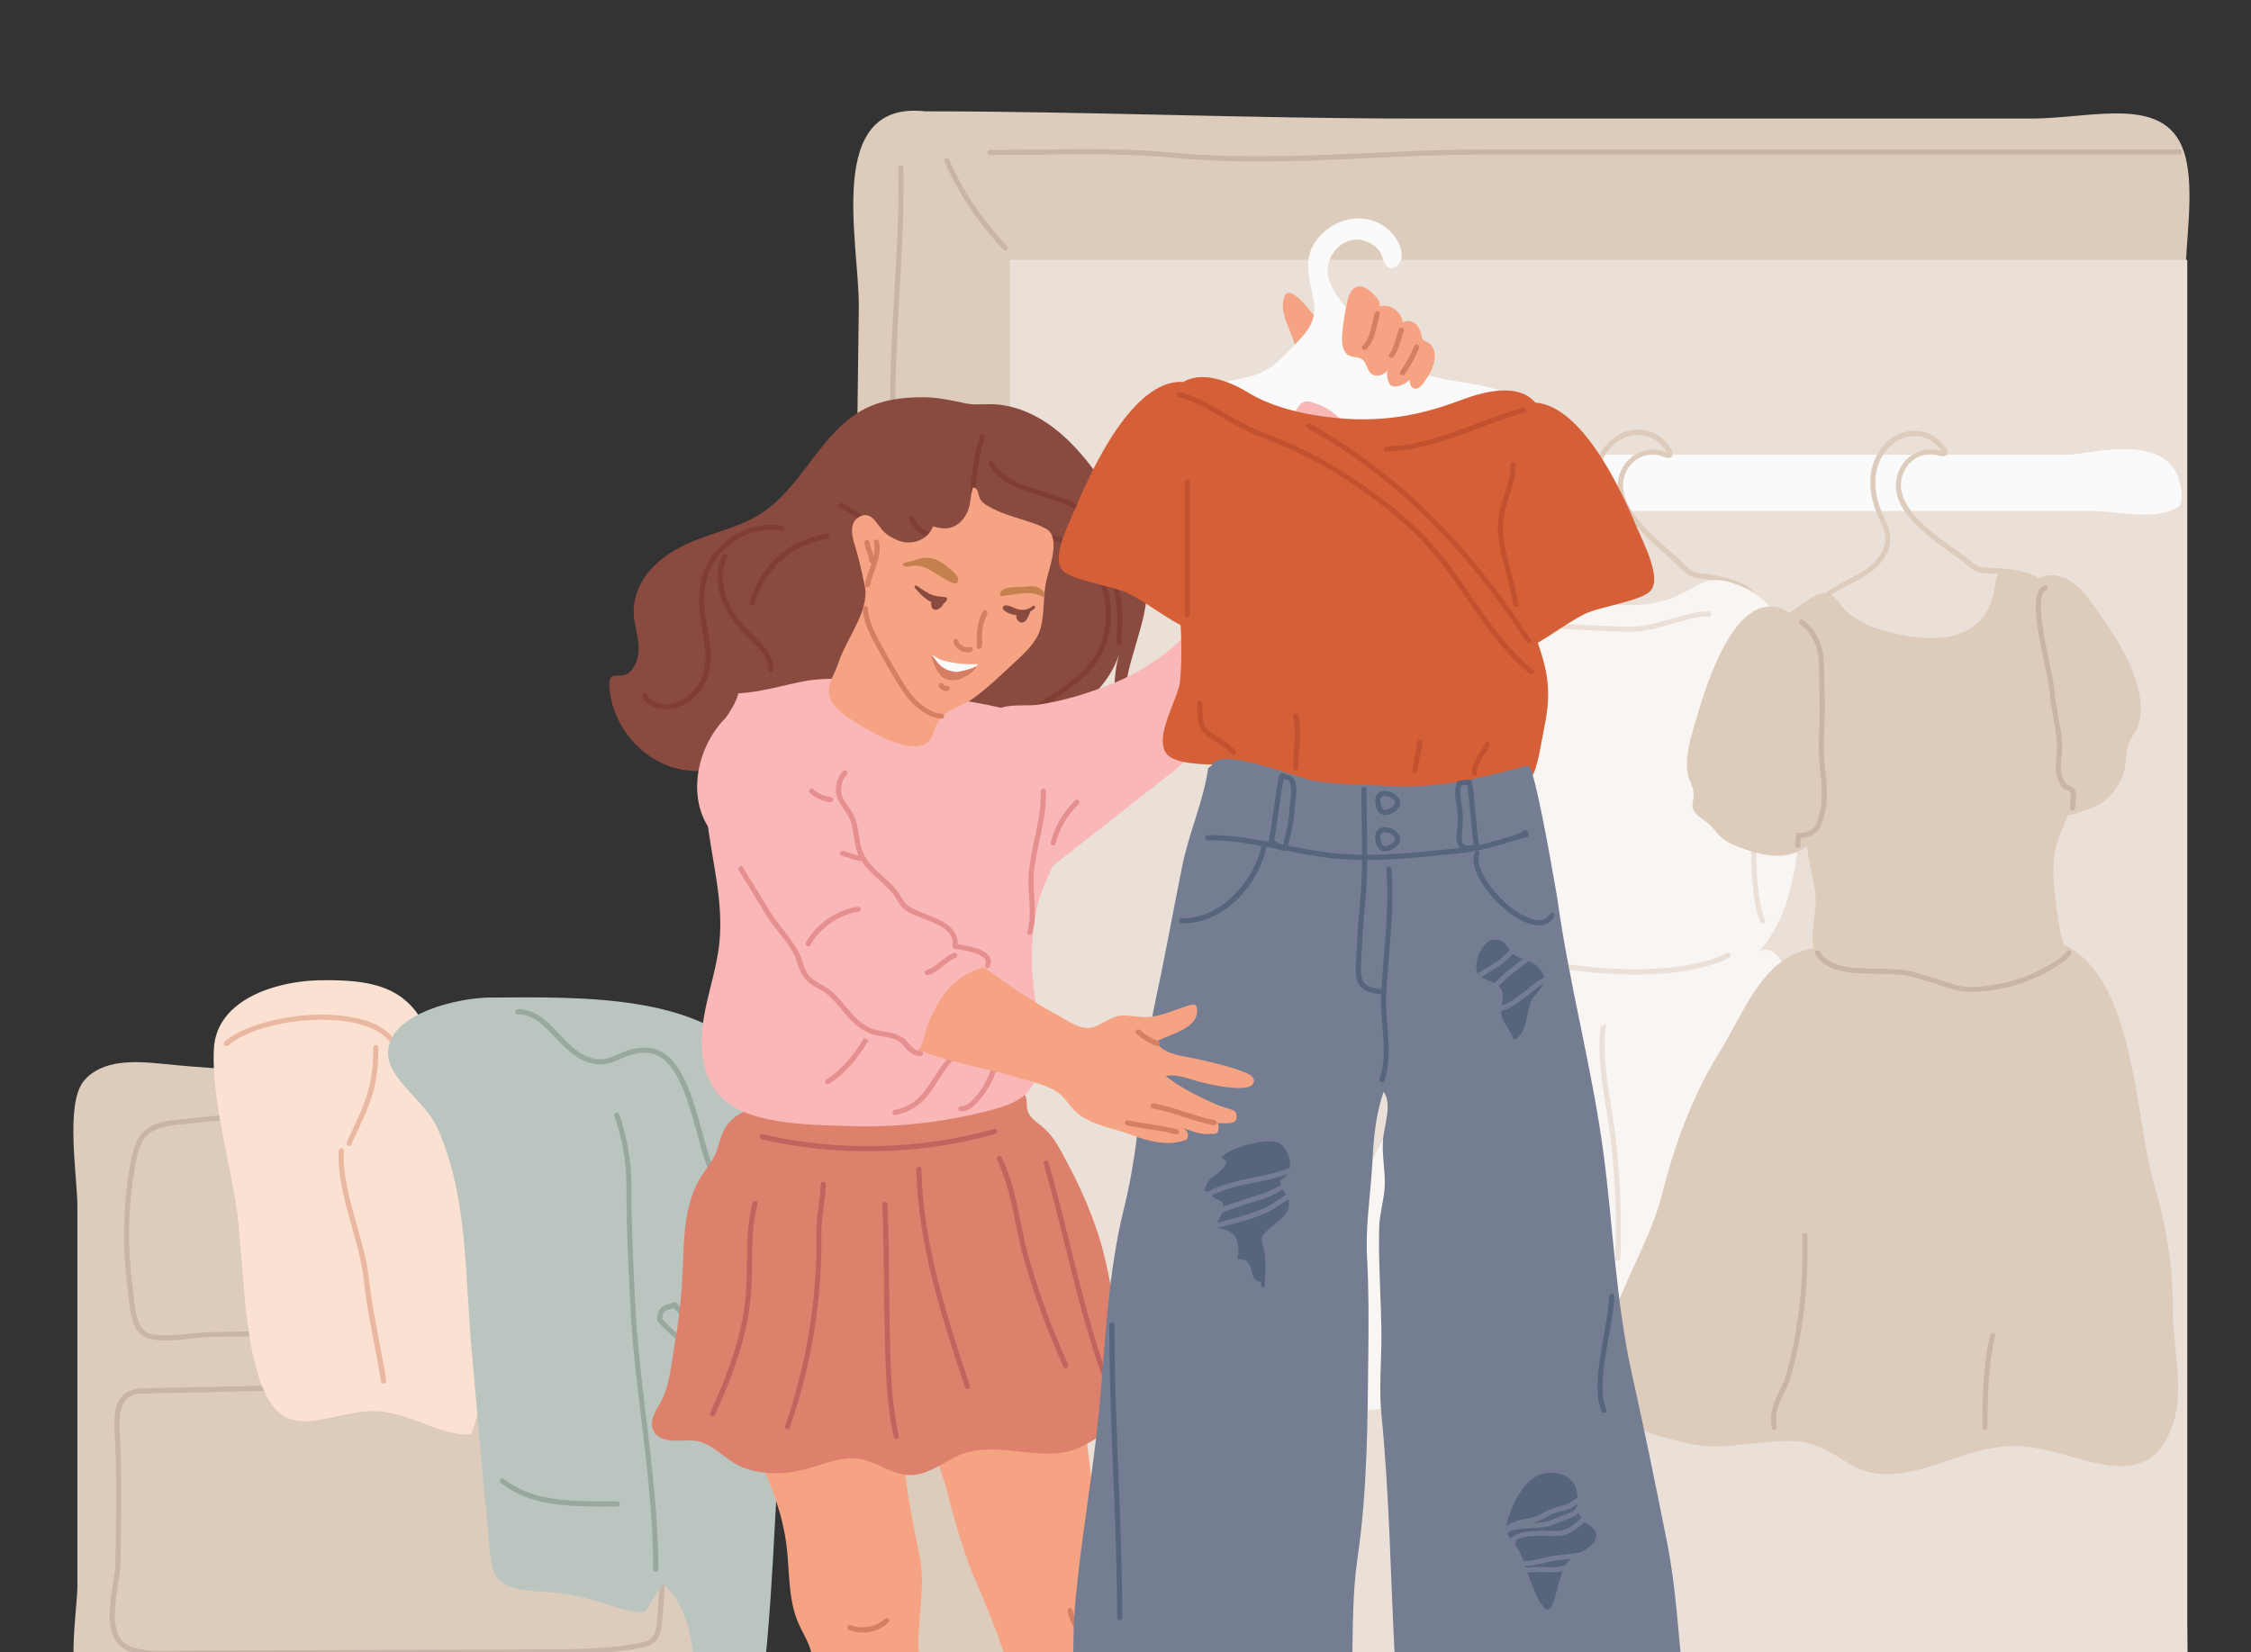 <svg width="158" height="116" viewBox="0 0 158 116" fill="none" xmlns="http://www.w3.org/2000/svg">
<rect x="0" y="0" width="158" height="116" fill="#333333" stroke="none"/>
<g clip-path="url(#clip0_108_39039)">
<path d="M152.461 125.506C151.697 126.377 150.331 126.434 147.827 126.223C141.713 125.71 135.81 126.312 129.696 126.312C124.322 126.312 118.948 126.312 113.573 126.312C97.785 126.312 81.475 127.508 65.727 126.312C58.417 125.759 59.401 116.639 59.312 110.537C59.206 103.15 60.052 95.795 60.052 88.417C60.052 73.951 60.052 59.478 60.052 45.013C60.052 37.211 60.19 29.417 60.28 21.615C60.336 17.067 57.816 7.019 64.947 7.816C76.329 7.816 87.776 8.321 99.24 8.321C113.688 8.321 128.143 8.321 142.591 8.321C146.997 8.321 152.234 6.515 153.396 10.998C154.038 13.479 153.396 17.018 153.396 19.581C153.396 33.476 153.396 47.38 153.396 61.276C153.396 61.439 153.396 61.593 153.396 61.756C153.396 76.937 153.396 92.126 153.396 107.308C153.396 112.14 153.738 117.119 153.396 121.944C153.274 123.741 153.038 124.856 152.461 125.506Z" fill="#DDCBBC"/>
<path d="M63.24 123.977C63.142 123.977 63.061 123.896 63.061 123.798V51.285C63.061 47.006 62.906 42.662 62.761 38.456C62.655 35.519 62.549 32.476 62.492 29.482C62.435 26.521 62.606 23.527 62.776 20.639C62.939 17.734 63.118 14.724 63.053 11.779C63.053 11.682 63.126 11.6 63.232 11.592C63.329 11.592 63.411 11.673 63.411 11.771C63.468 14.732 63.297 17.743 63.134 20.663C62.971 23.551 62.8 26.537 62.85 29.482C62.906 32.468 63.012 35.511 63.118 38.448C63.264 42.654 63.418 47.006 63.418 51.285V123.798C63.418 123.896 63.338 123.977 63.24 123.977Z" fill="#C9B5A7"/>
<path d="M70.883 18.246H153.527V119.926H70.883V18.246Z" fill="#EBE0D7"/>
<path d="M86.475 35.868C89.052 35.868 91.638 35.868 94.215 35.868C104.191 35.868 114.175 35.868 124.151 35.868C129.46 35.868 134.769 35.868 140.078 35.868C142.322 35.868 144.566 35.868 146.81 35.868C148.712 35.868 150.965 36.576 152.802 35.648C152.899 35.599 152.997 35.543 153.062 35.38C153.143 35.176 153.135 34.867 153.119 34.599C152.761 30.011 146.713 31.922 145.086 31.922C141.834 31.922 138.582 31.922 135.33 31.922C124.541 31.922 113.752 31.922 102.972 31.922C97.378 31.922 91.776 31.922 86.182 31.922C85.475 31.922 84.686 31.597 84.036 32.256C83.548 32.752 83.117 34.111 83.41 35.128C83.589 35.763 83.954 35.925 84.288 36.014C85.166 36.258 85.597 35.973 86.475 35.868Z" fill="#FAFAFA"/>
<path d="M100.077 50.561C99.988 50.561 99.915 50.52 99.874 50.439C99.638 49.992 101.362 47.095 101.378 47.071C101.939 46.33 102.646 45.835 103.329 45.354C103.776 45.037 104.24 44.712 104.646 44.321C105.109 43.882 105.492 43.394 105.874 42.922C106.54 42.084 107.231 41.222 108.329 40.636C108.663 40.457 109.004 40.31 109.329 40.18L109.59 40.075C110.044 39.895 110.508 39.708 110.939 39.464C111.866 38.943 112.435 38.17 112.468 37.406C112.484 36.967 112.337 36.552 112.191 36.104C112.151 35.982 112.11 35.869 112.069 35.746C111.809 34.932 111.598 33.696 112.021 32.476C112.419 31.337 113.313 30.474 114.37 30.223C115.15 30.035 116.012 30.23 116.63 30.727C116.638 30.735 117.598 31.621 117.37 32.012C117.232 32.256 116.866 32.109 116.728 32.053C116.313 31.89 115.85 31.865 115.419 31.996C114.85 32.167 114.362 32.606 114.11 33.175C113.24 35.161 115.5 37.161 117.151 38.626C117.557 38.984 117.939 39.326 118.232 39.627C118.402 39.806 118.59 39.993 118.801 40.099C119.029 40.213 119.297 40.237 119.573 40.27L119.671 40.278C120.394 40.359 121.118 40.522 121.801 40.758C122.118 40.872 122.451 41.002 122.744 41.23C123.468 41.791 123.745 42.604 123.501 43.459C123.224 44.427 122.33 45.183 121.33 45.281C120.736 45.338 120.15 45.395 119.557 45.452C115.159 45.867 110.614 46.306 106.581 48.129C106.085 48.348 105.589 48.6 105.101 48.844C103.516 49.634 101.882 50.456 100.085 50.545C100.085 50.561 100.085 50.561 100.077 50.561ZM109.459 40.522C109.143 40.644 108.809 40.79 108.492 40.961C107.459 41.506 106.825 42.312 106.15 43.157C105.768 43.638 105.37 44.134 104.89 44.589C104.459 44.997 103.988 45.33 103.532 45.656C102.841 46.144 102.191 46.599 101.662 47.299C101.475 47.551 100.353 49.634 100.215 50.203C101.882 50.081 103.435 49.3 104.939 48.552C105.427 48.308 105.931 48.056 106.427 47.827C110.517 45.981 115.094 45.541 119.517 45.118C120.11 45.062 120.703 45.004 121.289 44.948C122.142 44.858 122.907 44.215 123.151 43.386C123.354 42.678 123.127 42.002 122.525 41.539C122.273 41.343 121.972 41.23 121.688 41.124C121.021 40.896 120.329 40.733 119.631 40.66L119.533 40.652C119.232 40.619 118.923 40.587 118.639 40.44C118.37 40.31 118.159 40.09 117.972 39.904C117.679 39.611 117.305 39.277 116.907 38.919C115.175 37.381 112.801 35.275 113.776 33.053C114.069 32.394 114.638 31.873 115.305 31.67C115.809 31.515 116.362 31.54 116.85 31.735C116.915 31.759 116.972 31.776 117.004 31.792C116.907 31.581 116.573 31.174 116.386 31.027C115.858 30.605 115.11 30.433 114.435 30.596C113.516 30.816 112.695 31.605 112.345 32.614C111.956 33.745 112.159 34.892 112.395 35.665C112.435 35.779 112.468 35.901 112.508 36.014C112.663 36.47 112.825 36.942 112.809 37.446C112.777 38.342 112.134 39.22 111.101 39.806C110.655 40.058 110.174 40.245 109.711 40.433L109.459 40.522Z" fill="#DDCBBC"/>
<path d="M124.225 77.018C123.99 74.187 123.753 71.355 123.526 68.524C123.42 67.279 123.135 65.905 123.314 64.668C123.461 63.683 123.681 62.805 123.697 61.78C123.762 56.484 122.656 51.276 122.136 46.029C122.046 45.118 121.998 44.117 122.534 43.369C123.746 41.677 126.404 43.947 126.868 45.256C130.291 54.962 129.941 66.124 129.087 76.245C129.071 76.424 129.055 76.619 128.949 76.774C128.819 76.961 128.591 77.051 128.372 77.124C127.331 77.457 126.25 77.677 125.152 77.758C124.883 77.783 124.567 77.775 124.388 77.571C124.266 77.409 124.241 77.205 124.225 77.018Z" fill="#EBE0D7"/>
<path d="M124.502 66.767C124.494 66.767 124.477 66.767 124.47 66.767C124.372 66.75 124.307 66.653 124.323 66.555C124.559 65.311 124.486 63.277 124.421 61.486C124.397 60.681 124.364 59.925 124.372 59.331L124.437 52.489C124.453 50.87 123.811 49.031 123.242 47.404C123.177 47.217 123.112 47.038 123.055 46.867C123.023 46.77 123.071 46.671 123.168 46.639C123.266 46.606 123.364 46.656 123.396 46.753C123.453 46.932 123.518 47.111 123.583 47.29C124.161 48.941 124.811 50.821 124.795 52.497L124.73 59.339C124.721 59.925 124.754 60.681 124.779 61.479C124.844 63.285 124.917 65.335 124.673 66.62C124.656 66.71 124.583 66.767 124.502 66.767Z" fill="#EBE0D7"/>
<path d="M118.573 98.748C118.289 98.691 117.989 98.633 117.687 98.577C113.915 97.844 110.777 99.765 106.728 98.243C101.939 96.445 98.996 99.594 94.264 98.853C91.817 98.471 91.199 97.869 91.329 95.624C91.622 90.474 95.15 83.787 97.443 79.255C99.224 75.732 102.37 68.987 107.069 69.069C107.979 69.085 108.874 69.337 109.768 69.508C114.029 70.346 118.59 69.5 122.265 67.181C122.655 66.937 123.054 66.669 123.517 66.62C124.744 66.506 125.053 67.54 125.647 68.613C128.549 73.901 131.476 79.189 134.143 84.608C135.363 87.081 143.607 99.097 137.558 99.976C135.021 100.35 132.492 99.333 129.851 99.585C125.533 100 122.598 99.529 118.573 98.748Z" fill="#F9F5F2"/>
<path d="M99.183 96.146C99.159 96.146 99.142 96.146 99.118 96.129C99.029 96.089 98.98 95.991 99.02 95.893C100.297 92.704 101.305 89.385 102.028 86.025C102.175 85.366 102.305 84.707 102.443 84.048C103.443 79.264 104.378 74.749 107.053 70.543C107.11 70.462 107.216 70.437 107.297 70.486C107.378 70.543 107.402 70.649 107.354 70.73C104.72 74.871 103.785 79.362 102.793 84.113C102.655 84.772 102.516 85.431 102.378 86.09C101.646 89.467 100.63 92.81 99.353 96.016C99.321 96.105 99.256 96.146 99.183 96.146Z" fill="#EBE0D7"/>
<path d="M113.549 88.514C113.444 88.505 113.362 88.424 113.37 88.326C113.484 85.772 113.395 83.088 113.094 80.329C113.005 79.492 112.866 78.645 112.736 77.824C112.428 75.911 112.11 73.926 112.354 71.95C112.363 71.852 112.452 71.779 112.557 71.795C112.655 71.803 112.728 71.893 112.712 71.999C112.484 73.926 112.793 75.887 113.094 77.775C113.224 78.604 113.363 79.459 113.452 80.305C113.744 83.079 113.842 85.78 113.728 88.351C113.728 88.441 113.647 88.514 113.549 88.514Z" fill="#EBE0D7"/>
<path d="M99.419 75.521C99.387 75.521 99.355 75.513 99.322 75.489C99.24 75.431 99.216 75.326 99.274 75.236C100.411 73.528 101.705 71.917 103.135 70.452C103.721 69.85 104.412 69.191 105.281 68.874C106.501 68.435 107.835 68.744 109.021 69.012C111.387 69.558 113.891 70.046 116.257 69.533C117.843 69.191 119.176 68.484 120.583 67.735C121.331 67.337 122.095 66.93 122.908 66.588C123.429 66.361 124.038 66.165 124.574 66.417C124.917 66.571 125.144 66.873 125.356 67.165C126.737 69.118 127.802 71.266 128.502 73.56C128.534 73.658 128.478 73.755 128.379 73.788C128.282 73.82 128.185 73.764 128.152 73.666C127.461 71.413 126.421 69.297 125.054 67.377C124.868 67.117 124.68 66.865 124.42 66.751C124.006 66.555 123.493 66.735 123.046 66.921C122.249 67.264 121.486 67.67 120.754 68.061C119.38 68.785 117.965 69.541 116.331 69.891C113.891 70.42 111.347 69.923 108.941 69.37C107.81 69.11 106.526 68.809 105.404 69.216C104.607 69.5 103.948 70.135 103.387 70.705C101.973 72.153 100.688 73.748 99.566 75.44C99.534 75.496 99.477 75.521 99.419 75.521Z" fill="#EBE0D7"/>
<path d="M107.388 103.15C107.364 103.15 107.347 103.15 107.323 103.141C107.233 103.109 107.185 103.003 107.217 102.914C108.144 100.424 108.68 97.812 108.819 95.152C108.827 95.054 108.908 94.973 109.006 94.981C109.103 94.989 109.184 95.071 109.177 95.168C109.038 97.862 108.494 100.506 107.559 103.035C107.526 103.1 107.461 103.15 107.388 103.15Z" fill="#EBE0D7"/>
<path d="M124.6 104.411C124.559 104.411 124.526 104.403 124.494 104.379C123.615 103.72 123.112 102.678 122.705 101.645C121.754 99.228 121.087 96.682 120.445 94.225C120.421 94.128 120.477 94.031 120.575 94.006C120.672 93.981 120.77 94.038 120.795 94.136C121.437 96.585 122.096 99.123 123.038 101.515C123.396 102.426 123.852 103.459 124.706 104.094C124.786 104.151 124.803 104.265 124.746 104.346C124.713 104.387 124.656 104.411 124.6 104.411Z" fill="#EBE0D7"/>
<path d="M132.956 100.156C132.9 100.156 132.85 100.131 132.81 100.082C129.696 95.942 127.216 91.369 125.444 86.496C125.411 86.406 125.46 86.3 125.549 86.268C125.639 86.235 125.744 86.284 125.777 86.374C127.541 91.214 129.996 95.754 133.094 99.871C133.151 99.953 133.135 100.066 133.062 100.123C133.029 100.139 132.997 100.156 132.956 100.156Z" fill="#EBE0D7"/>
<path d="M138.51 99.586C138.469 99.586 138.428 99.57 138.396 99.545C136.624 98.121 135.128 96.413 133.957 94.468C133.908 94.387 133.932 94.273 134.014 94.224C134.095 94.175 134.208 94.2 134.258 94.281C135.412 96.193 136.883 97.869 138.616 99.268C138.689 99.333 138.705 99.447 138.64 99.521C138.616 99.561 138.559 99.586 138.51 99.586Z" fill="#EBE0D7"/>
<path d="M101.776 80.289C107.02 80.256 108.663 76.115 111.557 72.869C114.183 69.932 118.679 70.168 121.842 68.142C125.395 65.856 125.972 61.894 126.395 57.745C126.883 52.978 127.647 43.012 121.85 41.01C119.419 40.164 119.362 41.327 116.972 42.116C113.126 43.377 107.508 40.749 104.353 43.695C102.931 45.029 99.923 48.584 99.492 50.35C98.833 53.026 99.394 55.996 99.004 58.746C98.703 60.853 97.711 63.025 97.866 65.165C98.182 69.526 98.76 73.878 99.532 78.181C99.573 78.41 99.621 78.645 99.686 78.873C99.833 79.369 100.06 79.833 100.5 80.077C100.874 80.289 101.337 80.297 101.776 80.289Z" fill="#F9F5F2"/>
<path d="M101.037 80.574C100.842 80.574 100.639 80.558 100.443 80.477C99.768 80.208 99.647 79.501 99.524 78.817C99.451 78.41 99.378 77.979 99.183 77.661C99.135 77.581 99.159 77.466 99.24 77.417C99.321 77.369 99.435 77.393 99.484 77.475C99.712 77.849 99.793 78.313 99.874 78.752C99.988 79.395 100.086 79.94 100.574 80.135C100.769 80.208 100.988 80.208 101.216 80.2C102.224 80.159 103.224 80.005 104.2 79.752C104.793 79.598 105.451 79.362 105.777 78.833C106.053 78.385 106.045 77.825 106.004 77.19C105.769 73.537 105.443 69.844 105.012 66.207C104.842 64.751 104.809 63.595 105.159 62.001C105.371 61.024 105.687 60.056 105.988 59.12C106.208 58.437 106.436 57.737 106.622 57.029C107.143 55.069 107.395 53.043 107.363 51.009C107.363 50.912 107.443 50.83 107.541 50.83C107.638 50.83 107.72 50.912 107.72 51.009C107.752 53.076 107.5 55.134 106.964 57.128C106.777 57.835 106.549 58.543 106.322 59.234C106.021 60.161 105.712 61.122 105.5 62.081C105.159 63.619 105.191 64.751 105.362 66.166C105.785 69.803 106.118 73.504 106.354 77.166C106.395 77.832 106.411 78.484 106.078 79.02C105.679 79.655 104.915 79.931 104.289 80.094C103.289 80.354 102.256 80.517 101.224 80.558C101.167 80.574 101.102 80.574 101.037 80.574Z" fill="#EBE0D7"/>
<path d="M114.794 68.418C111.338 68.418 107.679 67.775 105.362 66.97C105.265 66.937 105.216 66.832 105.248 66.743C105.281 66.653 105.386 66.596 105.476 66.628C109.492 68.035 117.419 68.817 121.216 66.905C121.306 66.856 121.412 66.897 121.46 66.987C121.501 67.076 121.468 67.181 121.379 67.231C119.688 68.085 117.289 68.418 114.794 68.418Z" fill="#EBE0D7"/>
<path d="M123.72 64.823C123.655 64.823 123.582 64.782 123.558 64.717C122.525 62.398 122.842 54.848 123.826 52.196C123.858 52.107 123.964 52.058 124.054 52.09C124.143 52.123 124.192 52.228 124.16 52.318C123.192 54.922 122.883 62.309 123.883 64.57C123.923 64.659 123.883 64.765 123.793 64.806C123.769 64.814 123.745 64.823 123.72 64.823Z" fill="#EBE0D7"/>
<path d="M114.388 44.355C114.355 44.355 114.33 44.355 114.298 44.355C113.258 44.338 112.192 44.281 111.16 44.225C109.9 44.16 108.598 44.086 107.297 44.086C107.2 44.086 107.119 44.005 107.119 43.907C107.119 43.81 107.2 43.728 107.297 43.728C108.607 43.728 109.907 43.802 111.176 43.867C112.2 43.923 113.265 43.981 114.298 43.996C115.355 44.022 116.404 43.704 117.42 43.411C118.331 43.143 119.192 42.89 119.948 42.923C120.046 42.923 120.127 43.013 120.119 43.11C120.119 43.208 120.021 43.289 119.932 43.281C119.233 43.257 118.396 43.501 117.517 43.752C116.566 44.037 115.477 44.355 114.388 44.355Z" fill="#EBE0D7"/>
<path d="M121.274 52.042C121.2 52.042 121.127 52.009 121.086 51.936C120.81 51.514 122.233 48.462 122.249 48.438C122.737 47.641 123.387 47.08 124.022 46.534C124.437 46.176 124.867 45.802 125.233 45.379C125.648 44.899 125.989 44.37 126.315 43.866C126.892 42.971 127.493 42.036 128.526 41.352C128.843 41.14 129.168 40.961 129.477 40.807L129.729 40.677C130.16 40.457 130.608 40.221 131.014 39.936C131.883 39.326 132.38 38.505 132.331 37.731C132.306 37.292 132.119 36.893 131.924 36.462C131.876 36.349 131.818 36.234 131.77 36.113C131.436 35.323 131.095 34.12 131.395 32.858C131.68 31.687 132.485 30.735 133.51 30.385C134.266 30.124 135.144 30.23 135.811 30.662C135.818 30.67 136.859 31.459 136.673 31.865C136.559 32.118 136.176 32.012 136.038 31.971C135.608 31.849 135.144 31.874 134.729 32.044C134.176 32.273 133.737 32.761 133.542 33.346C132.868 35.405 135.314 37.178 137.103 38.472C137.542 38.789 137.957 39.09 138.282 39.358C138.477 39.522 138.672 39.684 138.892 39.766C139.128 39.855 139.396 39.855 139.681 39.863H139.778C140.51 39.871 141.241 39.961 141.949 40.131C142.274 40.213 142.624 40.31 142.933 40.505C143.713 40.993 144.063 41.775 143.9 42.654C143.721 43.646 142.909 44.484 141.924 44.679C141.339 44.793 140.762 44.915 140.176 45.029C135.843 45.883 131.363 46.762 127.525 48.975C127.054 49.244 126.583 49.544 126.127 49.829C124.632 50.773 123.078 51.749 121.306 52.018C121.298 52.042 121.282 52.042 121.274 52.042ZM134.363 30.613C134.111 30.613 133.86 30.653 133.624 30.735C132.729 31.044 131.989 31.915 131.738 32.947C131.461 34.111 131.778 35.234 132.087 35.974C132.136 36.088 132.184 36.202 132.241 36.316C132.445 36.755 132.648 37.211 132.68 37.716C132.737 38.61 132.185 39.546 131.209 40.229C130.786 40.522 130.331 40.758 129.884 40.993L129.632 41.124C129.331 41.278 129.014 41.449 128.713 41.653C127.737 42.304 127.184 43.158 126.599 44.069C126.265 44.581 125.924 45.119 125.493 45.623C125.111 46.071 124.672 46.453 124.249 46.819C123.607 47.372 123.005 47.892 122.55 48.641C122.387 48.91 121.477 51.09 121.395 51.676C123.038 51.391 124.509 50.464 125.941 49.569C126.404 49.276 126.875 48.975 127.355 48.706C131.241 46.461 135.753 45.574 140.111 44.72C140.697 44.606 141.282 44.492 141.859 44.37C142.705 44.199 143.396 43.483 143.559 42.63C143.689 41.905 143.396 41.254 142.754 40.848C142.486 40.677 142.177 40.587 141.876 40.522C141.193 40.36 140.485 40.27 139.786 40.261H139.689C139.388 40.261 139.079 40.254 138.778 40.14C138.493 40.034 138.266 39.839 138.063 39.667C137.745 39.399 137.339 39.107 136.9 38.789C135.022 37.431 132.453 35.567 133.209 33.257C133.437 32.573 133.949 32.004 134.599 31.735C135.087 31.532 135.632 31.5 136.144 31.646C136.217 31.671 136.266 31.679 136.306 31.687C136.185 31.491 135.818 31.117 135.615 30.987C135.241 30.735 134.802 30.613 134.363 30.613Z" fill="#DDCBBC"/>
<path d="M140.917 65.866C149.949 64.401 149.527 77.231 151.185 83.072C152.047 86.115 152.526 88.694 152.518 91.981C152.511 94.495 153.332 97.537 152.535 99.937C150.746 105.331 145.876 101.825 142.038 101.54C138.819 101.304 136.51 102.955 133.526 103.403C130.299 103.892 129.681 102.256 127.225 101.402C125.371 100.751 122.087 101.638 119.956 101.54C117.964 101.443 112.517 99.905 111.737 97.879C110.907 95.731 113.167 92.461 113.956 90.549C114.915 88.247 116.037 86.286 116.663 83.821C117.566 80.282 118.802 76.889 120.745 73.782C122.095 71.625 123.266 68.445 125.615 67.143C127.599 66.045 130.509 66.419 132.705 66.354C135.437 66.28 138.193 66.305 140.917 65.866Z" fill="#DDCBBC"/>
<path d="M149.039 54.337C149.022 54.393 148.998 54.45 148.974 54.507C148.633 55.353 148.039 56.118 147.218 56.525C146.689 56.785 145.982 57.054 145.413 57.192C144.803 57.338 144.567 57.135 143.949 56.916C142.949 56.566 142.185 55.711 141.771 54.735C141.412 53.889 141.47 53.067 141.299 52.197C141.153 51.44 140.827 50.765 140.705 49.983C140.388 47.892 140.551 45.753 141.063 43.711C141.25 42.954 141.494 42.19 141.95 41.555C142.404 40.921 143.112 40.425 143.892 40.384C145.144 40.319 146.153 41.368 146.876 42.393C148.096 44.11 149.364 45.9 149.974 47.933C150.258 48.885 150.413 49.943 150.088 50.911C149.933 51.383 149.575 51.733 149.421 52.188C149.201 52.88 149.266 53.637 149.039 54.337Z" fill="#DDCBBC"/>
<path d="M144.868 66.556C144.868 66.889 144.705 67.183 144.16 67.524C142.948 68.297 141.217 69.111 139.834 69.485C138.924 69.737 137.867 69.745 136.924 69.786C135.046 69.859 133.151 69.697 131.306 69.306C129.631 68.948 127.704 68.411 127.306 66.589C127.045 65.418 127.436 64.416 127.444 63.294C127.453 62.179 127.045 61.016 126.907 59.91C126.688 58.225 125.997 56.948 126.021 55.256C126.046 53.238 125.664 51.09 125.062 49.17C124.679 47.934 123.956 45.672 124.411 44.436C124.672 43.711 125.322 43.199 125.964 42.776C126.452 42.451 127.468 41.628 128.07 41.628C128.786 41.628 129.013 42.352 129.493 42.816C130.574 43.849 132.086 44.305 133.518 44.581C134.168 44.704 134.859 44.793 135.534 44.793C136.859 44.793 138.151 44.476 139.022 43.524C139.29 43.223 139.501 42.89 139.656 42.531C139.94 41.881 139.981 41.254 140.143 40.579C140.168 40.49 140.193 40.392 140.257 40.319C140.372 40.189 140.558 40.181 140.729 40.172C141.193 40.164 141.672 40.156 142.12 40.27C143.469 40.611 144.071 42.101 143.989 43.378C143.948 43.988 143.941 44.598 143.948 45.2C143.973 46.827 144.152 48.438 144.363 50.049C144.575 51.644 145.322 53.043 145.616 54.532C145.925 56.151 144.762 57.819 144.355 59.316C143.875 61.072 144.282 63.269 144.542 65.059C144.648 65.71 144.868 66.165 144.868 66.556Z" fill="#DDCBBC"/>
<path d="M138.412 69.638C137.574 69.638 137.03 69.452 136.2 69.175C135.696 69.004 135.063 68.793 134.184 68.565C133.485 68.386 132.639 68.37 131.745 68.362C129.997 68.337 128.192 68.313 127.412 66.962C127.363 66.873 127.395 66.767 127.477 66.718C127.566 66.67 127.672 66.702 127.721 66.783C128.395 67.955 130.103 67.979 131.745 68.003C132.623 68.012 133.534 68.028 134.274 68.223C135.16 68.459 135.802 68.671 136.314 68.841C137.607 69.281 138.144 69.46 140.241 69.085C141.729 68.817 143.185 68.223 144.436 67.369C144.656 67.214 144.908 67.035 145.054 66.791C145.103 66.71 145.217 66.677 145.298 66.735C145.38 66.783 145.412 66.897 145.355 66.979C145.168 67.279 144.884 67.491 144.631 67.662C143.339 68.541 141.843 69.159 140.298 69.435C139.501 69.573 138.908 69.638 138.412 69.638Z" fill="#C9B5A7"/>
<path d="M145.477 56.884C145.379 56.884 145.298 56.802 145.298 56.705C145.298 56.606 145.306 56.476 145.322 56.346C145.347 56.118 145.379 55.768 145.322 55.647C145.265 55.524 145.2 55.5 145.078 55.459C144.956 55.411 144.777 55.353 144.656 55.142C144.224 54.426 144.282 53.808 144.338 53.157C144.363 52.864 144.395 52.555 144.371 52.23C144.338 51.571 144.217 50.888 144.103 50.236C144.005 49.7 143.908 49.138 143.859 48.593C143.802 47.966 143.68 47.405 143.55 46.812C143.493 46.551 143.436 46.299 143.387 46.03C143.371 45.933 143.347 45.819 143.314 45.681C142.867 43.501 142.582 41.434 143.501 41.1C143.591 41.067 143.696 41.117 143.729 41.206C143.761 41.296 143.712 41.401 143.623 41.434C142.867 41.711 143.468 44.639 143.664 45.607C143.696 45.746 143.72 45.868 143.737 45.965C143.785 46.225 143.842 46.486 143.899 46.739C144.021 47.316 144.151 47.91 144.216 48.56C144.265 49.098 144.363 49.642 144.46 50.18C144.574 50.847 144.696 51.538 144.736 52.214C144.753 52.563 144.729 52.88 144.696 53.189C144.639 53.808 144.591 54.345 144.965 54.955C145.03 55.053 145.095 55.085 145.2 55.118C145.339 55.167 145.525 55.232 145.648 55.492C145.745 55.703 145.712 56.062 145.68 56.379C145.672 56.501 145.655 56.623 145.655 56.705C145.663 56.802 145.583 56.884 145.477 56.884Z" fill="#C9B5A7"/>
<path d="M128.046 56.792C127.94 57.419 127.786 58.045 127.46 58.598C126.355 60.462 124.265 60.258 122.468 59.615C121.851 59.396 121.208 59.16 120.736 58.704C120.485 58.46 120.289 58.168 120.038 57.931C119.744 57.655 119.379 57.46 119.094 57.166C118.549 56.613 118.923 56.296 118.883 55.71C118.85 55.19 118.493 54.71 118.436 54.173C118.33 53.237 118.541 52.261 118.802 51.366C119.468 49.072 121.403 41.75 124.85 42.653C125.908 42.929 126.428 44.092 126.737 45.142C127.794 48.738 128.696 53.058 128.046 56.792Z" fill="#DDCBBC"/>
<path d="M126.193 59.526C126.144 59.526 126.103 59.51 126.087 59.494C125.965 59.412 125.981 59.282 126.014 59.086C126.03 58.973 126.054 58.81 126.063 58.631C126.063 58.582 126.087 58.542 126.119 58.509C126.152 58.477 126.201 58.46 126.25 58.46C126.835 58.492 127.331 58.248 127.477 57.85C128.006 56.451 127.925 55.523 127.746 54.01C127.632 53.025 127.664 52.001 127.697 51.008C127.721 50.284 127.746 49.535 127.713 48.811C127.689 48.372 127.689 47.973 127.689 47.583C127.689 46.029 127.689 44.906 126.339 43.8C126.266 43.735 126.25 43.621 126.315 43.547C126.38 43.474 126.493 43.458 126.566 43.523C128.046 44.744 128.046 45.996 128.046 47.583C128.046 47.965 128.046 48.364 128.07 48.795C128.104 49.528 128.079 50.284 128.055 51.016C128.022 51.992 127.981 53.001 128.104 53.961C128.282 55.483 128.372 56.499 127.811 57.972C127.624 58.468 127.071 58.794 126.404 58.818C126.396 58.948 126.38 59.054 126.363 59.144C126.363 59.168 126.356 59.192 126.356 59.217C126.363 59.225 126.363 59.233 126.372 59.241C126.428 59.322 126.404 59.436 126.322 59.494C126.274 59.518 126.225 59.526 126.193 59.526Z" fill="#C9B5A7"/>
<path d="M124.535 100.376C124.445 100.376 124.372 100.311 124.356 100.23C124.177 99.164 124.518 98.457 124.884 97.692C125.063 97.317 125.25 96.926 125.38 96.472C126.193 93.656 126.616 90.02 126.502 86.733C126.502 86.635 126.575 86.554 126.673 86.545C126.77 86.538 126.852 86.619 126.86 86.716C126.974 90.036 126.543 93.713 125.722 96.569C125.583 97.049 125.388 97.455 125.201 97.846C124.844 98.578 124.542 99.213 124.705 100.165C124.721 100.263 124.656 100.352 124.559 100.368C124.551 100.376 124.542 100.376 124.535 100.376Z" fill="#C9B5A7"/>
<path d="M139.331 100.375C139.234 100.375 139.152 100.294 139.152 100.197C139.161 98.106 139.169 95.949 139.697 93.696C139.722 93.599 139.819 93.542 139.909 93.566C140.006 93.59 140.063 93.688 140.038 93.778C139.526 95.99 139.519 98.13 139.502 100.204C139.51 100.294 139.429 100.375 139.331 100.375Z" fill="#C9B5A7"/>
<path d="M70.549 17.588C70.501 17.588 70.452 17.572 70.419 17.531C68.574 15.53 67.264 13.561 66.289 11.332C66.249 11.242 66.289 11.136 66.378 11.096C66.468 11.056 66.573 11.096 66.614 11.185C67.565 13.374 68.858 15.31 70.68 17.279C70.745 17.352 70.745 17.466 70.671 17.531C70.639 17.572 70.59 17.588 70.549 17.588Z" fill="#C9B5A7"/>
<path d="M88.297 11.338C86.321 11.338 84.346 11.273 82.386 11.078C79.272 10.777 76.029 10.818 72.89 10.858C71.768 10.875 70.606 10.883 69.483 10.883C69.385 10.883 69.305 10.802 69.305 10.704C69.305 10.606 69.385 10.525 69.483 10.525C70.606 10.525 71.768 10.509 72.89 10.5C76.036 10.46 79.296 10.419 82.427 10.72C86.98 11.159 91.655 10.94 96.175 10.737C98.785 10.614 101.476 10.493 104.135 10.493H152.965C153.063 10.493 153.144 10.574 153.144 10.672C153.144 10.769 153.063 10.85 152.965 10.85H104.135C101.484 10.85 98.793 10.973 96.191 11.094C93.59 11.217 90.947 11.338 88.297 11.338Z" fill="#C9B5A7"/>
<path d="M50.425 119.674H50.352C44.775 119.674 39.198 119.674 33.612 119.674C24.823 119.674 15.709 120.316 6.985 119.275C6.603 119.226 6.204 119.169 5.88 118.957C4.579 118.087 5.432 112.823 5.432 111.384C5.432 108.422 5.432 105.453 5.432 102.491C5.432 96.56 5.432 90.629 5.432 84.698C5.432 82.6 4.554 77.482 5.887 75.879C7.156 74.358 9.473 74.48 11.44 74.684C22.424 75.798 33.506 75.204 44.547 74.993C45.742 74.969 46.97 74.96 48.108 75.326C51.49 76.433 50.425 80.965 50.425 83.853C50.425 87.456 50.425 91.069 50.425 94.673C50.425 101.572 50.425 108.479 50.425 115.378C50.425 116.81 50.425 118.242 50.425 119.674Z" fill="#DDCBBC"/>
<path d="M11.62 94.103C10.994 94.103 10.433 94.031 10.068 93.803C9.254 93.299 9.124 92.013 9.035 91.077C9.018 90.89 8.994 90.711 8.978 90.548C8.555 87.53 8.629 84.487 9.189 81.51C9.319 80.81 9.515 80.013 10.068 79.46C10.701 78.833 11.596 78.687 12.547 78.589C23.36 77.434 34.328 77.377 45.149 78.419C45.687 78.467 46.158 78.54 46.548 78.833C47.126 79.272 47.255 80.029 47.345 80.761L48.182 88.035C48.451 90.362 48.019 91.769 46.865 92.347C46.377 92.591 45.816 92.631 45.328 92.656C41.638 92.891 37.906 93.095 34.214 93.258C27.726 93.559 21.149 93.762 14.653 93.859C14.368 93.868 13.986 93.9 13.539 93.949C12.913 94.038 12.238 94.103 11.62 94.103ZM29.686 78.044C23.97 78.044 18.255 78.345 12.579 78.947C11.701 79.045 10.872 79.167 10.319 79.712C9.839 80.192 9.66 80.924 9.539 81.575C8.978 84.512 8.913 87.514 9.327 90.5C9.351 90.662 9.368 90.841 9.392 91.045C9.482 91.907 9.604 93.095 10.262 93.502C10.88 93.884 12.393 93.729 13.49 93.615C13.945 93.567 14.336 93.526 14.636 93.526C21.125 93.42 27.702 93.217 34.19 92.924C37.873 92.753 41.613 92.55 45.296 92.322C45.752 92.29 46.271 92.257 46.694 92.046C47.694 91.541 48.068 90.247 47.816 88.091L46.979 80.819C46.906 80.16 46.792 79.484 46.329 79.134C46.011 78.89 45.588 78.833 45.109 78.793C39.987 78.288 34.832 78.044 29.686 78.044Z" fill="#C9B5A7"/>
<path d="M11.498 116.265C10.222 116.265 8.799 116.118 8.205 115.296C7.449 114.255 7.702 112.652 7.921 111.245C8.011 110.675 8.091 110.131 8.1 109.675C8.156 106.664 8.214 103.548 8.043 100.489C7.986 99.415 8.043 98.252 8.921 97.731C9.351 97.48 9.872 97.463 10.287 97.455L44.263 96.731C44.946 96.715 45.629 96.772 46.011 97.284C46.247 97.593 46.288 98 46.32 98.293C46.873 103.426 46.93 108.641 46.483 113.783C46.434 114.312 46.361 114.865 45.979 115.239C45.661 115.548 45.231 115.646 44.816 115.719C42.499 116.134 40.117 116.134 37.808 116.142L13.222 116.216C13.035 116.216 12.815 116.224 12.571 116.232C12.238 116.256 11.88 116.265 11.498 116.265ZM8.457 109.691C8.449 110.171 8.36 110.724 8.27 111.31C8.067 112.652 7.832 114.166 8.498 115.093C9.157 116.004 11.287 115.931 12.563 115.882C12.815 115.874 13.035 115.866 13.222 115.866L37.808 115.793C40.1 115.784 42.466 115.777 44.751 115.369C45.109 115.304 45.483 115.223 45.727 114.987C46.02 114.702 46.085 114.222 46.125 113.758C46.564 108.641 46.515 103.451 45.963 98.342C45.93 98.008 45.881 97.724 45.727 97.504C45.443 97.121 44.857 97.081 44.272 97.097L10.295 97.821C9.897 97.829 9.45 97.837 9.108 98.049C8.392 98.472 8.352 99.513 8.4 100.481C8.571 103.548 8.506 106.673 8.457 109.691Z" fill="#C9B5A7"/>
<path d="M16.54 70.672C15.661 71.404 15.068 72.389 15.011 73.674C14.832 77.441 16.344 82.135 16.751 85.983C17.117 89.457 17.149 94.648 18.597 97.772C20.036 100.896 22.337 99.545 25.312 99.115C28.32 98.675 30.58 100.855 33.069 100.692C35.979 92.744 32.922 81.9 30.686 74.228C29.361 69.672 27.158 68.72 22.393 68.817C20.507 68.858 18.084 69.379 16.54 70.672Z" fill="#FBE1D2"/>
<path d="M26.922 97.137C26.833 97.137 26.76 97.072 26.743 96.982C26.596 96.039 26.418 95.103 26.239 94.192C25.971 92.784 25.686 91.336 25.531 89.831C25.41 88.643 25.044 87.358 24.694 86.113C24.19 84.332 23.67 82.485 23.783 80.776C23.792 80.679 23.873 80.606 23.971 80.606C24.068 80.614 24.141 80.695 24.141 80.792C24.036 82.436 24.548 84.25 25.044 86.007C25.401 87.269 25.768 88.57 25.898 89.782C26.052 91.271 26.337 92.711 26.605 94.11C26.784 95.022 26.963 95.965 27.109 96.909C27.125 97.007 27.06 97.097 26.963 97.112C26.938 97.137 26.93 97.137 26.922 97.137Z" fill="#EAB7A0"/>
<path d="M15.889 73.438C15.84 73.438 15.792 73.414 15.759 73.382C15.694 73.308 15.702 73.194 15.775 73.129C17.238 71.828 20.849 70.998 23.808 71.283C25.077 71.405 26.767 71.779 27.613 72.885C27.67 72.967 27.662 73.081 27.581 73.138C27.499 73.194 27.385 73.187 27.328 73.105C26.735 72.324 25.466 71.803 23.776 71.641C20.898 71.364 17.418 72.153 16.011 73.398C15.97 73.422 15.93 73.438 15.889 73.438Z" fill="#EAB7A0"/>
<path d="M24.499 80.443C24.474 80.443 24.45 80.436 24.426 80.427C24.336 80.386 24.296 80.281 24.336 80.191C24.466 79.906 24.596 79.638 24.71 79.386C25.637 77.409 26.198 76.221 26.198 73.537C26.198 73.438 26.279 73.357 26.377 73.357C26.474 73.357 26.556 73.438 26.556 73.537C26.556 76.302 25.978 77.514 25.027 79.54C24.905 79.792 24.783 80.061 24.653 80.346C24.629 80.403 24.564 80.443 24.499 80.443Z" fill="#EAB7A0"/>
<path d="M27.246 73.78C27.246 73.829 27.238 73.878 27.238 73.934C27.238 75.789 29.848 77.286 30.694 79.166C32.872 84.015 32.628 89.628 33.108 94.81C33.474 98.748 33.767 102.637 34.173 106.526C34.613 110.74 34.035 111.554 38.507 111.773C40.458 111.871 41.556 112.359 43.328 112.848C46.035 113.596 44.995 113.083 46.556 111.196C49.035 113.433 48.637 117.395 49.035 120.617C50.466 120.682 51.938 120.763 53.264 120.291C54.28 113.376 54.312 106.021 54.898 99.033C55.507 91.711 57.214 82.501 53.67 75.7C50.483 69.59 40.547 70.013 34.393 70.029C32.287 70.037 27.425 71.07 27.246 73.78Z" fill="#BAC5BF"/>
<path d="M46.028 110.341C45.93 110.341 45.849 110.26 45.849 110.162C45.849 106.623 45.426 103.052 45.011 99.602C44.694 96.982 44.369 94.273 44.239 91.589C44.11 89.025 43.963 86.121 43.971 83.233C43.971 81.63 43.678 79.897 43.125 78.344C43.093 78.254 43.142 78.148 43.231 78.115C43.328 78.083 43.426 78.132 43.459 78.221C44.02 79.808 44.329 81.59 44.32 83.233C44.313 86.113 44.459 89.01 44.589 91.572C44.727 94.248 45.044 96.95 45.361 99.561C45.776 103.019 46.207 106.599 46.207 110.162C46.207 110.26 46.134 110.341 46.028 110.341Z" fill="#98A89F"/>
<path d="M42.247 105.763C39.694 105.763 37.109 105.665 35.149 104.103C35.068 104.037 35.06 103.932 35.117 103.851C35.182 103.769 35.288 103.761 35.369 103.818C37.369 105.413 40.125 105.404 42.792 105.396H43.328C43.425 105.396 43.507 105.478 43.507 105.575C43.507 105.673 43.425 105.754 43.328 105.754H42.792C42.613 105.763 42.434 105.763 42.247 105.763Z" fill="#98A89F"/>
<path d="M52.735 98.122C52.694 98.122 52.653 98.106 52.629 98.081C52.231 97.772 51.791 97.447 51.337 97.097C49.434 95.657 47.271 94.022 46.166 92.769C46.133 92.736 46.117 92.687 46.125 92.639C46.166 91.768 46.475 91.67 47.158 91.475L47.32 91.426C47.394 91.402 47.474 91.434 47.515 91.491C48.166 92.395 49.206 92.899 50.296 93.436C50.995 93.778 51.711 94.127 52.32 94.591C52.426 94.672 52.523 94.746 52.613 94.811C53.459 95.445 53.889 95.771 54.068 96.715C54.117 96.951 54.068 97.154 53.938 97.3C53.703 97.577 53.231 97.618 52.824 97.618C52.873 97.683 52.897 97.788 52.906 97.927C52.906 98 52.873 98.065 52.808 98.098C52.792 98.114 52.759 98.122 52.735 98.122ZM46.483 92.59C47.572 93.81 49.686 95.404 51.548 96.812C51.751 96.966 51.955 97.121 52.15 97.268C52.239 97.235 52.369 97.243 52.548 97.251C52.873 97.268 53.474 97.284 53.662 97.072C53.686 97.048 53.743 96.975 53.71 96.787C53.556 95.974 53.239 95.739 52.394 95.104C52.304 95.031 52.206 94.957 52.1 94.884C51.516 94.445 50.816 94.103 50.133 93.769C49.084 93.257 48.003 92.728 47.296 91.817L47.255 91.833C46.621 92.012 46.515 92.045 46.483 92.59Z" fill="#98A89F"/>
<path d="M54.102 83.316C54.045 83.316 53.98 83.284 53.947 83.234C53.574 82.633 52.354 82.681 51.28 82.73C50.858 82.746 50.459 82.763 50.102 82.746C50.037 82.746 49.979 82.706 49.947 82.649C49.557 81.868 49.256 80.77 48.939 79.598C48.207 76.929 47.378 73.903 45.288 73.903C45.272 73.903 45.256 73.903 45.232 73.903C44.475 73.92 43.979 74.139 43.499 74.359C42.825 74.659 42.191 74.936 41.069 74.497C40.248 74.171 39.605 73.496 38.979 72.838C38.191 72 37.434 71.21 36.394 71.21C36.377 71.21 36.362 71.21 36.345 71.21C36.248 71.21 36.166 71.129 36.166 71.032C36.166 70.933 36.239 70.853 36.345 70.844C37.573 70.82 38.426 71.715 39.247 72.585C39.841 73.212 40.459 73.862 41.207 74.164C42.191 74.546 42.711 74.318 43.361 74.025C43.849 73.806 44.402 73.561 45.232 73.545C45.256 73.545 45.272 73.545 45.297 73.545C47.663 73.545 48.525 76.71 49.297 79.501C49.597 80.607 49.882 81.648 50.24 82.389C50.557 82.396 50.906 82.389 51.28 82.372C52.508 82.324 53.784 82.275 54.264 83.048C54.313 83.129 54.289 83.243 54.207 83.292C54.175 83.308 54.134 83.316 54.102 83.316Z" fill="#98A89F"/>
<path d="M80.403 51.968C80.021 51.293 79.541 50.634 79.314 50.064C78.663 48.429 79.306 46.712 79.769 45.109C80.151 43.783 80.541 42.523 80.501 41.115C80.46 39.61 79.956 38.17 79.216 36.868C77.802 34.395 76.265 31.816 73.98 30.05C72.834 29.172 71.501 28.546 70.053 28.399C69.273 28.318 68.524 28.473 67.777 28.318C66.736 28.098 65.801 27.879 64.728 27.887C63.379 27.887 62.005 28.058 60.793 28.652C57.647 30.197 56.37 34.151 53.419 36.046C52.077 36.909 50.491 37.275 49.004 37.853C47.866 38.292 46.768 38.869 45.906 39.732C45.044 40.594 44.451 41.766 44.475 42.986C44.499 43.889 44.849 44.76 44.825 45.663C44.809 46.232 44.54 47.021 44.004 47.314C43.41 47.632 42.719 47.054 42.768 48.112C42.881 50.61 44.622 52.952 46.98 53.79C48.313 54.263 49.793 54.23 51.126 53.782C52.712 53.245 53.386 52.123 54.622 51.155C56.085 50.008 57.004 50.805 58.069 51.968C59.272 53.27 60.679 54.246 62.208 55.116C64.907 56.654 68.338 58.379 71.541 57.671C72.013 57.565 72.468 57.403 72.899 57.183C73.111 57.069 73.338 56.947 73.533 56.801C73.696 56.671 73.744 56.548 73.867 56.378C73.932 56.288 74.013 56.207 74.021 56.101C74.037 55.939 73.874 55.816 73.72 55.775C73.565 55.743 73.394 55.768 73.24 55.734C72.663 55.629 72.249 54.816 72.159 54.295C72.037 53.595 72.289 52.839 72.696 52.269C73.256 51.488 74.077 50.951 74.85 50.39C76.468 49.21 78.021 47.746 78.582 45.818C78.224 47.046 78.135 48.372 78.33 49.633C78.509 50.821 79.078 51.87 79.582 52.952C79.932 53.701 79.997 54.449 79.939 55.263C80.395 55.295 80.663 54.466 80.728 54.099C80.883 53.302 80.794 52.66 80.403 51.968Z" fill="#894A3F"/>
<path d="M70.068 52.448C70.06 52.448 70.052 52.448 70.043 52.448C69.946 52.432 69.881 52.343 69.889 52.245C70.019 51.341 70.824 50.748 71.564 50.26L73.524 48.974C75.182 47.884 76.605 46.859 77.23 45.297C77.808 43.857 77.743 41.856 77.068 40.651C77.02 40.562 77.052 40.456 77.141 40.407C77.23 40.359 77.336 40.391 77.385 40.48C78.101 41.766 78.174 43.898 77.564 45.435C76.906 47.095 75.434 48.153 73.719 49.275L71.759 50.561C71.052 51.025 70.353 51.545 70.238 52.293C70.231 52.383 70.158 52.448 70.068 52.448Z" fill="#7F3D36"/>
<path d="M78.532 45.242H78.525C78.427 45.233 78.354 45.152 78.354 45.054C78.443 43.679 78.557 41.97 77.842 40.604C77.166 39.319 75.752 38.358 73.963 37.968C73.866 37.944 73.808 37.854 73.825 37.756C73.849 37.659 73.938 37.602 74.037 37.618C75.93 38.033 77.434 39.058 78.158 40.433C78.923 41.889 78.801 43.655 78.711 45.07C78.703 45.168 78.622 45.242 78.532 45.242Z" fill="#7F3D36"/>
<path d="M68.297 34.696H68.288C68.191 34.688 68.11 34.607 68.118 34.509C68.183 33.191 68.403 31.89 68.768 30.62C68.793 30.523 68.898 30.474 68.988 30.499C69.085 30.523 69.135 30.629 69.109 30.718C68.752 31.955 68.532 33.232 68.476 34.525C68.467 34.623 68.386 34.696 68.297 34.696Z" fill="#7F3D36"/>
<path d="M65.378 37.781C65.362 37.781 65.345 37.781 65.337 37.773C64.662 37.602 64.077 37.097 63.809 36.462C63.768 36.373 63.809 36.267 63.906 36.227C63.995 36.186 64.101 36.227 64.142 36.324C64.37 36.861 64.865 37.285 65.435 37.431C65.532 37.455 65.589 37.553 65.565 37.65C65.532 37.732 65.459 37.781 65.378 37.781Z" fill="#7F3D36"/>
<path d="M60.825 36.853C60.785 36.853 60.744 36.838 60.704 36.805C60.183 36.349 59.606 35.959 58.98 35.65C58.89 35.609 58.858 35.495 58.898 35.406C58.939 35.316 59.053 35.283 59.142 35.324C59.793 35.65 60.395 36.056 60.939 36.536C61.013 36.602 61.02 36.715 60.955 36.788C60.923 36.829 60.874 36.853 60.825 36.853Z" fill="#7F3D36"/>
<path d="M54.109 47.176H54.101C54.004 47.168 53.922 47.087 53.93 46.989C53.971 46.183 53.28 45.508 52.67 44.914L52.605 44.85C51.662 43.93 51.06 43.092 50.711 42.221C50.255 41.091 50.255 39.911 50.711 38.975C50.752 38.886 50.866 38.854 50.955 38.894C51.044 38.935 51.076 39.048 51.036 39.138C50.622 39.984 50.629 41.059 51.044 42.092C51.378 42.921 51.955 43.718 52.857 44.597L52.923 44.662C53.589 45.313 54.337 46.045 54.288 47.014C54.28 47.103 54.199 47.176 54.109 47.176Z" fill="#7F3D36"/>
<path d="M46.735 49.781C46.068 49.781 45.426 49.529 45.093 48.951C45.044 48.862 45.069 48.756 45.158 48.707C45.24 48.659 45.353 48.683 45.402 48.772C45.817 49.488 46.898 49.569 47.662 49.236C48.353 48.927 48.931 48.357 49.231 47.657C49.735 46.502 49.484 45.16 49.248 43.867L49.231 43.761C48.752 41.182 49.313 39.343 50.979 37.968C52.061 37.082 53.524 36.683 54.898 36.911C54.996 36.927 55.061 37.017 55.045 37.114C55.028 37.212 54.939 37.276 54.842 37.261C53.565 37.049 52.207 37.415 51.207 38.237C49.646 39.522 49.134 41.255 49.589 43.687L49.605 43.793C49.858 45.136 50.117 46.527 49.564 47.788C49.223 48.569 48.589 49.212 47.809 49.553C47.475 49.7 47.101 49.781 46.735 49.781Z" fill="#7F3D36"/>
<path d="M79.621 40.709C79.54 40.709 79.458 40.651 79.442 40.562C79.263 39.634 78.8 38.699 78.109 37.853C76.686 36.112 75.028 35.371 72.816 34.745C71.629 34.404 70.166 33.866 69.417 32.654C69.369 32.572 69.393 32.458 69.475 32.41C69.556 32.361 69.67 32.385 69.719 32.467C70.402 33.573 71.783 34.086 72.906 34.404C75.125 35.03 76.897 35.819 78.377 37.625C79.109 38.519 79.596 39.512 79.784 40.497C79.8 40.594 79.743 40.692 79.645 40.709C79.645 40.709 79.629 40.709 79.621 40.709Z" fill="#7F3D36"/>
<path d="M52.817 42.5C52.801 42.5 52.785 42.5 52.768 42.491C52.671 42.467 52.614 42.37 52.638 42.272C53.012 40.881 53.842 39.628 54.98 38.749C55.313 38.489 55.663 38.27 56.02 38.099C56.662 37.789 57.354 37.611 58.021 37.432C58.118 37.407 58.215 37.464 58.24 37.562C58.265 37.659 58.207 37.757 58.11 37.782C57.459 37.952 56.785 38.123 56.175 38.424C55.841 38.587 55.508 38.79 55.191 39.042C54.118 39.88 53.33 41.06 52.971 42.378C52.971 42.451 52.898 42.5 52.817 42.5Z" fill="#7F3D36"/>
<path d="M57.19 120.365C57.263 121.398 57.516 122.415 58.32 123.44C59.15 124.49 60.434 125.165 61.767 125.254C62.231 125.287 62.719 125.246 63.141 125.059C63.873 124.741 64.37 124.017 64.605 123.244C65.296 120.95 64.638 118.339 64.491 116.012C64.345 113.686 65.003 111.586 64.556 109.284C63.987 106.347 63.288 103.402 63.45 100.375C63.532 98.927 63.694 98.089 63.719 96.633C63.735 95.722 63.719 94.778 63.378 93.932C62.849 92.646 61.637 91.776 60.401 91.125C58.662 90.214 56.694 89.588 54.743 89.799C52.784 90.011 50.857 91.182 50.133 93.013C49.946 93.493 49.84 94.013 49.865 94.534C49.897 95.169 50.133 95.771 50.385 96.348C52.1 100.375 54.662 104.15 55.206 108.495C55.434 110.325 55.304 112.245 56.036 113.937C56.32 114.596 56.719 115.198 56.914 115.882C57.344 117.436 57.084 118.916 57.19 120.365Z" fill="#F6A383"/>
<path d="M60.547 114.606C60.223 114.606 59.905 114.549 59.596 114.426C59.507 114.386 59.458 114.288 59.499 114.191C59.539 114.102 59.637 114.052 59.735 114.093C60.523 114.402 61.499 114.215 62.117 113.638C62.19 113.573 62.304 113.573 62.369 113.646C62.434 113.719 62.434 113.833 62.361 113.898C61.873 114.361 61.215 114.606 60.547 114.606Z" fill="#D67E63"/>
<path d="M75.02 91.094C75.597 92.883 75.411 95.422 75.606 97.049C76.289 100.132 76.46 103.395 76.996 106.519C77.508 109.488 78.216 112.385 78.532 115.37C78.566 115.679 78.598 115.988 78.728 116.273C79.517 118.031 79.029 120.553 78.923 122.424C78.874 123.181 78.817 123.994 78.37 124.604C77.784 125.394 76.663 125.645 75.712 125.401C74.761 125.15 73.972 124.491 73.329 123.742C71.695 121.839 71.451 119.788 70.866 117.461C70.272 115.085 69.264 112.84 68.321 110.587C67.525 108.659 66.979 106.633 66.451 104.607C65.857 102.369 64.817 100.434 64.167 98.229C63.8 97.008 63.8 95.706 63.809 94.429C63.809 94.047 63.809 93.649 63.923 93.282C64.028 92.932 64.232 92.623 64.435 92.314C64.857 91.664 65.288 91.012 65.711 90.362C66.337 89.401 67.484 88.457 68.573 88.059C70.362 87.409 73.402 88.457 74.517 90.044C74.736 90.353 74.898 90.703 75.02 91.094Z" fill="#F6A383"/>
<path d="M77.369 115.971C77.353 115.971 77.336 115.971 77.32 115.963C76.174 115.638 75.117 114.173 74.938 113.083C74.922 112.985 74.987 112.895 75.085 112.88C75.182 112.863 75.272 112.928 75.288 113.025C75.442 113.994 76.409 115.336 77.418 115.621C77.515 115.645 77.572 115.751 77.54 115.841C77.524 115.922 77.45 115.971 77.369 115.971Z" fill="#D67E63"/>
<path d="M76.638 85.382C76.931 86.163 77.199 86.953 77.41 87.758C78.199 90.727 78.248 93.583 80.272 96.211C80.597 96.634 80.971 97.049 81.077 97.545C81.183 98.041 80.906 98.66 80.346 98.757C80.102 98.798 79.858 98.741 79.614 98.757C78.687 98.831 78.451 99.749 77.914 100.254C77.37 100.759 76.427 101.328 75.736 101.637C73.255 102.76 70.093 101.092 67.492 102.093C66.272 102.565 65.231 103.549 63.898 103.549C62.622 103.549 61.572 102.613 60.312 102.418C59.028 102.223 57.784 102.809 56.54 103.142C55.109 103.516 53.524 103.557 52.158 103.021C51.06 102.589 50.337 101.645 49.271 101.255C48.735 101.06 48.125 101.133 47.539 101.141C46.955 101.149 46.304 101.043 45.97 100.612C45.702 100.263 45.719 99.79 45.873 99.392C46.019 98.993 46.288 98.627 46.475 98.245C47.035 97.09 47.174 95.381 47.393 94.128C47.694 92.461 47.848 90.768 47.922 89.084C48.019 86.83 48.011 84.463 49.271 82.51C49.572 82.046 49.93 81.616 50.166 81.119C50.426 80.566 50.516 79.956 50.792 79.402C51.987 77.043 55.198 77.645 57.467 78.011C62.231 78.776 66.557 77.8 71.101 76.661C71.248 76.62 71.41 76.588 71.557 76.612C71.849 76.669 72.012 76.946 72.052 77.206C72.093 77.466 72.052 77.735 72.134 77.987C72.272 78.443 72.736 78.752 73.126 79.069C74.044 79.826 74.435 80.754 74.963 81.721C75.606 82.925 76.166 84.137 76.638 85.382Z" fill="#DD816C"/>
<path d="M60.914 80.818C58.394 80.818 55.882 80.541 53.467 79.98C53.369 79.955 53.312 79.857 53.329 79.768C53.353 79.671 53.451 79.613 53.54 79.63C58.809 80.85 64.565 80.72 69.76 79.263C69.858 79.239 69.956 79.296 69.98 79.386C70.004 79.483 69.947 79.581 69.858 79.605C66.996 80.41 63.955 80.818 60.914 80.818Z" fill="#C1635F"/>
<path d="M77.704 97.211C77.631 97.211 77.566 97.162 77.533 97.097C76.362 93.924 75.549 90.637 74.761 87.456C74.297 85.568 73.809 83.616 73.256 81.704C73.232 81.607 73.281 81.509 73.379 81.485C73.476 81.46 73.573 81.509 73.597 81.607C74.15 83.527 74.638 85.479 75.102 87.375C75.883 90.54 76.695 93.819 77.858 96.975C77.891 97.065 77.842 97.17 77.752 97.203C77.744 97.203 77.728 97.211 77.704 97.211Z" fill="#C1635F"/>
<path d="M55.28 100.335C55.264 100.335 55.24 100.335 55.223 100.326C55.126 100.294 55.077 100.188 55.11 100.098C56.126 97.169 56.8 94.135 57.109 91.068C57.264 89.579 57.329 88.066 57.305 86.577C57.297 85.918 57.378 85.3 57.459 84.69C57.532 84.161 57.597 83.665 57.605 83.144C57.605 83.046 57.687 82.965 57.785 82.965C57.882 82.965 57.963 83.046 57.963 83.152C57.955 83.689 57.882 84.226 57.809 84.738C57.727 85.332 57.646 85.943 57.654 86.569C57.679 88.074 57.605 89.596 57.459 91.101C57.142 94.2 56.467 97.268 55.434 100.212C55.426 100.286 55.354 100.335 55.28 100.335Z" fill="#C1635F"/>
<path d="M50.02 99.424C49.996 99.424 49.972 99.416 49.947 99.408C49.858 99.367 49.817 99.261 49.858 99.172C51.273 96.031 52.239 93.331 52.386 90.329C52.41 89.776 52.419 89.214 52.427 88.669C52.443 87.262 52.451 85.813 52.833 84.422C52.857 84.324 52.956 84.268 53.053 84.3C53.151 84.324 53.207 84.422 53.175 84.519C52.809 85.87 52.792 87.294 52.785 88.677C52.776 89.23 52.776 89.791 52.744 90.353C52.581 93.754 51.337 96.772 50.182 99.327C50.15 99.383 50.085 99.424 50.02 99.424Z" fill="#C1635F"/>
<path d="M67.906 97.529C67.833 97.529 67.76 97.48 67.735 97.407C66.182 92.712 64.418 87.392 64.32 82.096C64.32 81.998 64.394 81.916 64.499 81.908C64.597 81.908 64.678 81.99 64.678 82.087C64.776 87.335 66.532 92.623 68.076 97.293C68.109 97.391 68.06 97.488 67.963 97.52C67.938 97.52 67.922 97.529 67.906 97.529Z" fill="#C1635F"/>
<path d="M62.915 101.018C62.833 101.018 62.761 100.962 62.736 100.88C62.208 98.496 62.158 96.039 62.102 93.655C62.077 92.525 62.061 91.37 62.053 90.263C62.029 88.384 62.004 86.447 61.94 84.535C61.94 84.438 62.012 84.356 62.11 84.348C62.199 84.341 62.288 84.421 62.297 84.519C62.37 86.431 62.394 88.376 62.411 90.255C62.427 91.37 62.435 92.517 62.459 93.648C62.508 96.007 62.557 98.448 63.085 100.798C63.11 100.897 63.045 100.994 62.947 101.01C62.939 101.018 62.931 101.018 62.915 101.018Z" fill="#C1635F"/>
<path d="M74.809 96.055C74.744 96.055 74.679 96.015 74.647 95.949C73.525 93.476 72.59 90.906 71.849 88.311C71.622 87.497 71.443 86.65 71.281 85.829C70.98 84.341 70.663 82.794 69.988 81.419C69.947 81.33 69.98 81.224 70.069 81.175C70.159 81.135 70.265 81.168 70.313 81.257C71.004 82.672 71.33 84.235 71.63 85.748C71.793 86.561 71.963 87.399 72.191 88.205C72.923 90.784 73.858 93.338 74.972 95.795C75.012 95.884 74.972 95.99 74.882 96.031C74.858 96.048 74.833 96.055 74.809 96.055Z" fill="#C1635F"/>
<path d="M90.923 24.372C90.696 23.283 89.923 22.281 90.061 21.175C90.29 19.378 92.103 22.046 92.444 22.42C92.76 22.762 93.078 23.104 93.468 23.363C94.996 24.413 97.192 23.998 98.712 25.048C98.98 25.235 99.233 25.471 99.371 25.772C99.542 26.13 99.549 26.545 99.493 26.935C99.306 28.115 98.477 29.132 97.444 29.734C96.411 30.336 95.2 30.564 94.005 30.588C93.671 30.596 93.313 30.588 93.021 30.426C92.777 30.295 92.59 30.067 92.427 29.832C91.932 29.115 91.565 28.221 91.232 27.424C90.834 26.471 91.135 25.381 90.923 24.372Z" fill="#F6A383"/>
<path d="M91.735 23.225C92.061 22.769 92.272 22.257 92.255 21.622C92.231 21.036 92.069 20.467 91.963 19.889C91.76 18.799 91.695 17.913 92.32 16.985C92.735 16.367 93.337 15.879 94.036 15.594C95.475 15.008 97.117 15.423 97.987 16.741C98.247 17.131 98.5 17.758 98.346 18.23C98.247 18.531 97.873 18.921 97.532 18.791C97.337 18.718 97.207 18.531 97.134 18.343C97.052 18.157 97.011 17.945 96.914 17.766C96.719 17.384 96.337 17.131 95.939 16.969C95.76 16.895 95.572 16.839 95.377 16.822C94.028 16.692 92.914 18.222 93.231 19.45C93.54 20.622 94.475 21.647 95.362 22.428C96.02 23.006 96.808 23.412 97.419 24.063C97.866 24.543 98.199 25.129 98.703 25.552C99.223 25.991 99.882 26.219 100.524 26.423C102.564 27.057 108.573 26.943 107.069 30.564C106.744 31.344 105.687 30.823 104.996 30.823C103.809 30.832 102.614 30.832 101.427 30.823C99.101 30.808 96.784 30.743 94.467 30.661C92.484 30.588 90.475 30.791 88.483 30.743C87.109 30.71 83.434 31.133 83.467 28.871C83.491 27.032 85.516 26.918 86.857 26.634C87.524 26.495 88.199 26.349 88.792 26.024C89.451 25.674 89.971 25.129 90.492 24.592C90.906 24.153 91.386 23.721 91.735 23.225Z" fill="#FAFAFA"/>
<path d="M95.386 25.12C95.475 25.145 95.557 25.186 95.638 25.25C95.971 25.511 95.971 26.194 96.426 26.332C96.768 26.438 97.182 26.3 97.386 25.999C97.32 26.3 97.361 26.617 97.499 26.886C97.54 26.967 97.589 27.041 97.662 27.081C97.743 27.13 97.849 27.13 97.938 27.13C98.312 27.106 98.67 26.935 98.923 26.658C98.947 26.902 99.012 27.187 99.239 27.268C99.467 27.35 99.695 27.171 99.841 26.983C100.264 26.43 100.662 25.788 100.711 25.055C100.736 24.641 100.557 24.185 100.183 24.014C100.085 23.973 99.98 23.941 99.906 23.868C99.817 23.778 99.792 23.648 99.768 23.526C99.703 23.217 99.573 22.907 99.329 22.712C99.085 22.517 98.703 22.46 98.459 22.656C98.41 21.898 97.573 21.305 96.841 21.5C96.898 21.191 96.662 20.906 96.434 20.678C96.109 20.353 95.686 20.003 95.256 20.133C94.841 20.256 94.671 20.735 94.573 21.15C94.402 21.898 94.28 22.656 94.215 23.412C94.183 23.827 94.166 24.274 94.369 24.632C94.621 25.112 95.028 25.015 95.386 25.12Z" fill="#F6A383"/>
<path d="M98.444 26.35C98.411 26.35 98.371 26.341 98.338 26.317C98.257 26.26 98.241 26.146 98.297 26.065C98.688 25.519 99.013 24.926 99.265 24.307C99.306 24.218 99.403 24.169 99.501 24.21C99.59 24.251 99.639 24.348 99.598 24.446C99.338 25.097 98.997 25.715 98.59 26.285C98.557 26.325 98.501 26.35 98.444 26.35Z" fill="#D67E63"/>
<path d="M97.671 25.13C97.63 25.13 97.59 25.113 97.558 25.089C97.476 25.024 97.468 24.918 97.525 24.837C97.745 24.56 97.883 24.121 98.004 23.698C98.07 23.495 98.127 23.299 98.192 23.12C98.224 23.031 98.33 22.982 98.427 23.014C98.517 23.047 98.566 23.152 98.533 23.25C98.468 23.413 98.412 23.6 98.354 23.795C98.216 24.251 98.07 24.723 97.809 25.056C97.777 25.105 97.729 25.13 97.671 25.13Z" fill="#D67E63"/>
<path d="M95.77 24.567C95.721 24.567 95.664 24.542 95.631 24.502C95.566 24.429 95.574 24.315 95.656 24.25C96.029 23.933 96.192 23.249 96.33 22.647C96.388 22.403 96.436 22.167 96.509 21.963C96.542 21.866 96.639 21.817 96.737 21.85C96.835 21.882 96.883 21.98 96.851 22.077C96.794 22.265 96.737 22.485 96.68 22.729C96.526 23.388 96.355 24.136 95.883 24.526C95.85 24.551 95.81 24.567 95.77 24.567Z" fill="#D67E63"/>
<path d="M84.304 52.214C84.76 51.701 85.215 51.197 85.76 50.716C87.101 49.553 88.548 48.487 89.589 47.023C91.304 44.599 91.573 41.491 92.793 38.855C93.963 36.324 93.963 33.404 95.362 30.931C94.646 29.987 93.833 28.93 92.711 28.466C91.475 27.953 91.353 28.067 90.702 29.279C89.304 31.874 88.003 34.633 86.711 37.236C85.572 39.53 84.971 42.19 83.418 44.273C82.296 45.778 79.914 47.251 78.174 47.951C76.418 48.659 74.726 49.195 72.865 49.472C71.742 49.635 69.45 49.163 69.588 50.724C69.645 51.335 69.979 52.1 70.043 52.815C70.117 53.613 70.133 54.41 70.133 55.224C70.133 56.379 70.003 57.632 70.223 58.746C70.393 59.641 70.661 60.617 70.962 61.472C71.165 62.041 70.914 62.074 71.523 62.212C71.889 62.293 72.174 62.131 72.459 61.911C75.784 59.308 79.101 56.705 82.426 54.093C83.166 53.507 83.727 52.856 84.304 52.214Z" fill="#F9B7B7"/>
<path d="M102.518 55.629C102.103 55.663 101.745 55.687 101.493 55.728C99.16 56.061 96.736 55.89 94.485 55.451C92.338 55.036 90.273 54.32 88.127 53.816C86.794 53.506 82.671 54.043 81.85 52.872C81.004 51.676 82.704 49.048 82.826 47.836C83.257 43.475 82.134 38.586 82.021 34.184C81.972 32.346 81.192 29.815 81.996 28.066C83.135 25.593 85.818 26.463 87.647 27.578C89.054 28.441 90.867 28.929 92.501 29.18C96.062 29.726 99.037 29.409 102.42 28.132C103.916 27.562 106.713 26.691 107.916 28.465C108.883 29.897 107.485 33.843 107.363 35.559C107.176 38.309 106.68 41.686 107.656 44.337C108.583 46.868 108.989 48.316 108.371 51.179C108.217 51.903 107.932 54.068 107.461 54.596C106.786 55.361 104.176 55.508 102.518 55.629Z" fill="#D56037"/>
<path d="M82.955 26.806C79.508 26.708 76.638 32.923 75.549 35.535C75.061 36.69 73.744 39.147 74.589 40.051C75.24 40.742 78.118 41.14 79.134 41.629C80.882 42.467 82.525 44.061 84.37 44.427C85.419 41.474 84.403 37.194 84.403 34.071C84.403 31.581 83.825 29.401 83.639 27.025C83.37 26.668 83.598 27.074 82.955 26.806Z" fill="#D56037"/>
<path d="M107.467 28.253C110.915 28.156 113.785 34.371 114.874 36.983C115.362 38.138 116.679 40.595 115.833 41.498C115.183 42.189 112.305 42.588 111.289 43.077C109.541 43.914 107.898 45.509 106.053 45.875C105.004 42.922 106.021 38.642 106.021 35.519C106.021 33.029 106.598 30.849 106.784 28.473C107.053 28.123 106.817 28.53 107.467 28.253Z" fill="#D56037"/>
<path d="M107.305 45.167C107.248 45.167 107.191 45.135 107.158 45.086C102.638 38.17 97.752 33.387 91.767 30.051C91.678 30.002 91.654 29.896 91.695 29.807C91.743 29.717 91.849 29.693 91.938 29.734C97.971 33.102 102.898 37.918 107.451 44.891C107.508 44.971 107.484 45.086 107.402 45.142C107.378 45.159 107.337 45.167 107.305 45.167Z" fill="#C1512F"/>
<path d="M97.314 31.71C97.216 31.71 97.135 31.637 97.135 31.54C97.135 31.442 97.208 31.361 97.305 31.352C99.574 31.271 101.623 30.498 103.606 29.75C104.671 29.351 105.769 28.936 106.899 28.627C106.997 28.602 107.094 28.659 107.119 28.749C107.143 28.847 107.086 28.944 106.997 28.968C105.883 29.278 104.793 29.685 103.736 30.084C101.72 30.84 99.639 31.62 97.314 31.71Z" fill="#C1512F"/>
<path d="M107.492 47.347C107.451 47.347 107.411 47.331 107.378 47.307C105.565 45.835 104.224 43.882 102.931 42.002C102.411 41.237 101.866 40.457 101.313 39.716C99.638 37.511 97.467 35.608 94.264 33.541C92.5 32.402 90.687 31.508 88.207 30.556C87.41 30.255 86.614 29.783 85.841 29.335C84.825 28.741 83.776 28.131 82.735 27.879C82.638 27.854 82.581 27.757 82.605 27.659C82.63 27.562 82.727 27.504 82.825 27.529C83.914 27.797 84.987 28.416 86.02 29.026C86.784 29.474 87.573 29.929 88.337 30.222C90.841 31.182 92.671 32.085 94.459 33.24C97.703 35.331 99.898 37.26 101.598 39.496C102.167 40.237 102.703 41.034 103.232 41.799C104.508 43.662 105.833 45.591 107.614 47.03C107.687 47.095 107.704 47.209 107.638 47.282C107.59 47.331 107.541 47.347 107.492 47.347Z" fill="#C1512F"/>
<path d="M83.337 43.354C83.239 43.354 83.158 43.273 83.158 43.175V33.835C83.158 33.738 83.239 33.656 83.337 33.656C83.434 33.656 83.516 33.738 83.516 33.835V43.175C83.516 43.273 83.434 43.354 83.337 43.354Z" fill="#C1512F"/>
<path d="M86.588 52.993C86.54 52.993 86.491 52.978 86.458 52.937C85.97 52.424 85.531 52.172 85.182 51.969C84.369 51.497 83.979 51.188 84.044 49.349C84.044 49.251 84.125 49.17 84.231 49.178C84.328 49.178 84.41 49.267 84.401 49.365C84.345 51.065 84.662 51.253 85.361 51.659C85.727 51.871 86.19 52.14 86.719 52.693C86.784 52.766 86.784 52.879 86.711 52.944C86.678 52.969 86.629 52.993 86.588 52.993Z" fill="#C1512F"/>
<path d="M90.948 54.084C90.85 54.084 90.769 54.01 90.769 53.913C90.753 53.432 90.794 52.977 90.834 52.538C90.899 51.805 90.956 51.106 90.777 50.308C90.753 50.211 90.818 50.114 90.915 50.097C91.013 50.073 91.111 50.138 91.127 50.235C91.314 51.09 91.257 51.846 91.192 52.578C91.159 53.01 91.118 53.449 91.127 53.913C91.135 53.994 91.053 54.075 90.948 54.084Z" fill="#C1512F"/>
<path d="M99.314 54.264C99.306 54.264 99.29 54.264 99.281 54.264C99.184 54.248 99.119 54.15 99.135 54.053L99.168 53.889C99.281 53.288 99.395 52.669 99.501 52.059C99.517 51.962 99.607 51.897 99.704 51.913C99.802 51.929 99.867 52.018 99.851 52.116C99.745 52.726 99.631 53.353 99.517 53.955L99.484 54.117C99.469 54.207 99.395 54.264 99.314 54.264Z" fill="#C1512F"/>
<path d="M103.493 54.442C103.395 54.442 103.314 54.36 103.314 54.263C103.322 53.66 103.615 53.205 103.916 52.725C104.03 52.554 104.143 52.367 104.241 52.179C104.29 52.09 104.395 52.058 104.485 52.107C104.574 52.155 104.607 52.261 104.558 52.351C104.452 52.554 104.33 52.741 104.216 52.92C103.924 53.376 103.672 53.775 103.672 54.27C103.672 54.368 103.591 54.442 103.493 54.442Z" fill="#C1512F"/>
<path d="M106.395 42.621C106.305 42.621 106.232 42.556 106.216 42.466C106.11 41.733 105.915 40.977 105.72 40.253C105.443 39.187 105.151 38.081 105.135 36.999C105.127 36.201 105.362 35.453 105.598 34.729C105.825 34.013 106.045 33.337 106.029 32.63C106.029 32.532 106.11 32.451 106.208 32.451C106.305 32.451 106.387 32.532 106.387 32.63C106.395 33.394 106.159 34.135 105.931 34.843C105.712 35.542 105.476 36.266 105.484 36.999C105.501 38.04 105.785 39.122 106.061 40.163C106.257 40.904 106.46 41.669 106.566 42.425C106.582 42.523 106.508 42.612 106.411 42.629C106.411 42.621 106.403 42.621 106.395 42.621Z" fill="#C1512F"/>
<path d="M107.801 55.239C107.581 54.319 107.386 53.71 107.264 53.742C103.76 54.629 101.296 55.361 97.491 55.174C95.662 55.084 93.995 55.093 92.223 54.808C91.158 54.637 85.979 52.514 85.166 53.571C84.971 53.823 85.069 53.742 84.8 53.929C84.516 56.101 83.442 58.51 82.987 60.771C82.361 63.871 81.808 66.995 81.134 70.094C80.093 74.902 80.125 79.89 78.913 84.747C77.751 89.392 77.597 94.201 77.15 98.968C76.727 103.377 75.938 107.681 75.515 112.058C75.32 114.027 75.328 116.012 75.328 118.013C75.328 119.258 75.003 120.47 74.963 121.707C74.905 123.408 74.84 123.196 76.068 123.724C77.947 124.538 80.93 124.326 82.962 124.506C85.8 124.758 93.41 127.28 94.264 123.684C95.321 119.218 94.613 114.002 95.28 109.414C95.98 104.638 95.995 99.789 96.044 94.973C96.069 92.744 96.077 90.475 95.955 88.27C95.833 86.081 96.19 83.982 96.313 81.835C96.41 80.02 96.524 78.401 97.11 76.643C97.728 77.425 97.182 78.971 97.085 79.906C96.971 81.021 97.24 82.119 97.199 83.233C97.158 84.202 96.841 85.145 96.808 86.121C96.735 88.734 96.963 91.345 96.963 93.957C96.955 95.698 96.792 97.552 96.963 99.285C97.524 104.947 97.605 110.634 97.898 116.313C97.987 118.046 97.484 122.496 98.467 123.92C99.508 125.409 102.134 124.806 103.687 125.018C105.613 125.287 107.573 125.726 109.597 125.563C111.118 125.441 112.882 125.14 114.329 124.668C115.736 124.205 117.126 124.359 118.533 123.961C120.094 123.513 119.297 122.577 118.907 121.324C118.581 120.291 118.297 119.209 118.167 118.111C117.793 114.734 117.671 111.595 117.004 108.226C116.224 104.297 115.418 100.375 114.549 96.462C113.419 91.385 113.232 86.146 112.557 81.013C111.76 74.992 110.15 69.167 109.313 63.09C109.223 62.586 108.411 57.753 107.801 55.239Z" fill="#747D91"/>
<path d="M95.988 60.372C95.192 60.372 94.386 60.34 93.565 60.259C92.427 60.145 91.199 59.901 90.012 59.665C88.232 59.315 86.394 58.949 84.776 58.99C84.678 58.99 84.598 58.908 84.598 58.81C84.598 58.713 84.67 58.631 84.776 58.624C86.435 58.591 88.297 58.949 90.093 59.307C91.272 59.543 92.5 59.779 93.614 59.893C96.337 60.169 98.874 59.901 101.566 59.624C101.842 59.592 102.118 59.567 102.394 59.543C103.728 59.404 104.704 59.112 105.834 58.77C106.086 58.696 106.346 58.615 106.614 58.534C106.639 58.493 106.679 58.461 106.736 58.452C106.769 58.445 106.801 58.412 106.834 58.387C106.89 58.339 106.98 58.257 107.102 58.298C107.232 58.339 107.273 58.477 107.289 58.542C107.313 58.64 107.257 58.737 107.167 58.762C106.728 58.884 106.322 59.006 105.939 59.12C104.793 59.469 103.801 59.763 102.427 59.901C102.151 59.925 101.875 59.958 101.598 59.983C99.687 60.186 97.858 60.372 95.988 60.372Z" fill="#57657C"/>
<path d="M83.085 64.815C83.036 64.815 82.988 64.815 82.939 64.815C82.841 64.815 82.76 64.725 82.768 64.628C82.768 64.53 82.85 64.457 82.947 64.457C82.947 64.457 82.947 64.457 82.955 64.457C82.996 64.457 83.036 64.457 83.077 64.457C85.76 64.457 88.191 61.691 88.581 59.152C88.598 59.055 88.687 58.99 88.784 59.007C88.882 59.022 88.947 59.112 88.931 59.21C88.524 61.895 86.028 64.815 83.085 64.815Z" fill="#57657C"/>
<path d="M108.014 64.962C107.672 64.962 107.282 64.856 106.851 64.644C104.989 63.725 102.997 61.178 103.509 59.844C103.542 59.755 103.648 59.706 103.737 59.739C103.827 59.771 103.875 59.877 103.843 59.966C103.412 61.097 105.331 63.489 107.014 64.319C107.607 64.612 108.395 64.823 108.794 64.172C108.843 64.091 108.957 64.059 109.038 64.115C109.119 64.164 109.151 64.278 109.095 64.359C108.851 64.758 108.477 64.962 108.014 64.962Z" fill="#57657C"/>
<path d="M103.045 59.706C102.835 59.706 102.672 59.665 102.55 59.575C102.176 59.323 102.224 58.795 102.282 58.193C102.306 57.892 102.338 57.582 102.323 57.273C102.314 57.07 102.282 56.842 102.241 56.598C102.152 56.012 102.062 55.41 102.257 54.938C102.282 54.89 102.323 54.849 102.371 54.832C102.566 54.776 102.932 54.727 103.119 54.727C103.339 54.727 103.347 54.727 103.566 57.086C103.648 57.981 103.762 59.202 103.827 59.356C103.842 59.405 103.842 59.462 103.818 59.502C103.794 59.551 103.753 59.584 103.704 59.6C103.444 59.673 103.233 59.706 103.045 59.706ZM102.753 59.283C102.875 59.364 103.111 59.372 103.444 59.299C103.379 58.941 103.306 58.193 103.209 57.127C103.135 56.354 103.045 55.41 102.989 55.101C102.859 55.109 102.68 55.134 102.558 55.166C102.444 55.54 102.517 56.053 102.598 56.549C102.639 56.801 102.672 57.037 102.68 57.257C102.696 57.59 102.664 57.932 102.639 58.225C102.591 58.722 102.55 59.145 102.753 59.283Z" fill="#57657C"/>
<path d="M90.085 59.73C89.882 59.73 89.662 59.592 89.125 59.242C89.06 59.201 89.036 59.128 89.044 59.055C89.199 58.323 89.304 57.534 89.41 56.777C89.516 55.996 89.622 55.191 89.792 54.426C89.801 54.377 89.833 54.337 89.874 54.312C89.914 54.288 89.971 54.279 90.02 54.296C90.134 54.337 90.231 54.361 90.313 54.385C90.768 54.507 90.858 54.581 90.963 55.15C91.028 55.499 90.972 55.898 90.922 56.281C90.89 56.492 90.866 56.687 90.858 56.867C90.833 57.59 90.695 58.168 90.557 58.778C90.499 59.031 90.434 59.291 90.386 59.56C90.37 59.625 90.329 59.673 90.264 59.698C90.199 59.714 90.142 59.73 90.085 59.73ZM89.427 58.998C89.817 59.251 89.963 59.34 90.061 59.356C90.11 59.128 90.158 58.901 90.207 58.689C90.345 58.095 90.475 57.534 90.499 56.85C90.508 56.655 90.54 56.435 90.564 56.223C90.614 55.866 90.67 55.499 90.614 55.207C90.54 54.808 90.54 54.808 90.223 54.719C90.183 54.711 90.15 54.694 90.101 54.687C89.963 55.378 89.866 56.11 89.768 56.817C89.671 57.542 89.573 58.29 89.427 58.998Z" fill="#57657C"/>
<path d="M96.825 69.786C96.817 69.786 96.808 69.786 96.801 69.786C95.069 69.567 95.118 68.713 95.191 67.297L95.215 66.866C95.272 65.825 95.329 64.742 95.434 63.709C95.646 61.716 95.613 59.666 95.581 57.688C95.565 56.949 95.557 56.184 95.557 55.419C95.557 55.321 95.638 55.24 95.736 55.24C95.833 55.24 95.914 55.321 95.914 55.419C95.914 56.176 95.931 56.94 95.939 57.681C95.972 59.674 96.004 61.724 95.793 63.742C95.687 64.759 95.63 65.833 95.573 66.874L95.549 67.305C95.467 68.81 95.508 69.25 96.849 69.421C96.947 69.436 97.02 69.526 97.004 69.624C96.987 69.721 96.914 69.786 96.825 69.786Z" fill="#57657C"/>
<path d="M97.24 59.763C97.143 59.763 97.061 59.747 97.004 59.723C96.834 59.658 96.703 59.511 96.631 59.316C96.492 58.917 96.484 58.6 96.614 58.38C96.703 58.226 96.858 58.12 97.053 58.087C97.524 58.006 98.11 58.315 98.248 58.73C98.305 58.901 98.354 59.324 97.655 59.666C97.5 59.731 97.353 59.763 97.24 59.763ZM97.118 58.429C97.029 58.446 96.964 58.486 96.923 58.551C96.85 58.673 96.866 58.901 96.972 59.185C96.996 59.259 97.044 59.349 97.143 59.381C97.232 59.422 97.362 59.397 97.5 59.324C97.687 59.234 97.98 59.047 97.906 58.82C97.833 58.591 97.411 58.372 97.118 58.429Z" fill="#57657C"/>
<path d="M97.24 57.217C97.143 57.217 97.061 57.2 97.004 57.176C96.834 57.111 96.703 56.964 96.631 56.769C96.492 56.37 96.484 56.053 96.614 55.834C96.703 55.679 96.858 55.573 97.053 55.541C97.524 55.451 98.11 55.768 98.248 56.184C98.305 56.354 98.354 56.778 97.655 57.119C97.5 57.184 97.353 57.217 97.24 57.217ZM97.118 55.882C97.029 55.899 96.964 55.94 96.923 56.005C96.85 56.126 96.866 56.354 96.972 56.639C96.996 56.712 97.044 56.802 97.143 56.834C97.232 56.875 97.362 56.85 97.5 56.778C97.687 56.688 97.98 56.5 97.906 56.273C97.833 56.045 97.411 55.834 97.118 55.882Z" fill="#57657C"/>
<path d="M97.005 75.969C96.98 75.969 96.964 75.969 96.94 75.961C96.85 75.929 96.802 75.823 96.834 75.734C97.241 74.635 97.135 73.3 97.029 72.023C96.973 71.315 96.907 70.583 96.94 69.908C96.98 69.013 97.062 68.07 97.135 67.159C97.306 65.108 97.476 62.993 97.306 61.024C97.297 60.926 97.371 60.837 97.468 60.829C97.566 60.821 97.656 60.894 97.663 60.992C97.842 62.993 97.663 65.124 97.492 67.191C97.412 68.142 97.338 69.046 97.297 69.933C97.265 70.583 97.322 71.275 97.379 71.999C97.485 73.317 97.598 74.684 97.159 75.864C97.151 75.92 97.078 75.969 97.005 75.969Z" fill="#57657C"/>
<path d="M112.581 99.188C112.508 99.188 112.443 99.148 112.419 99.083C111.858 97.789 112.224 95.731 112.574 93.737C112.752 92.728 112.923 91.768 112.948 91.003C112.948 90.906 113.037 90.825 113.134 90.832C113.232 90.832 113.313 90.922 113.305 91.02C113.281 91.809 113.11 92.778 112.923 93.802C112.598 95.649 112.224 97.748 112.744 98.944C112.784 99.034 112.744 99.139 112.646 99.18C112.622 99.18 112.598 99.188 112.581 99.188Z" fill="#57657C"/>
<path d="M78.589 113.735C78.492 113.735 78.41 113.653 78.41 113.556C78.41 110.058 78.272 106.592 78.133 103.248C78.004 99.921 77.865 96.471 77.865 93.005C77.865 92.908 77.947 92.826 78.044 92.826C78.142 92.826 78.222 92.908 78.222 93.005C78.222 96.471 78.361 99.913 78.492 103.232C78.63 106.583 78.768 110.041 78.768 113.556C78.768 113.653 78.686 113.735 78.589 113.735Z" fill="#57657C"/>
<path d="M89.906 80.331C89.808 80.257 89.703 80.2 89.597 80.176C88.759 79.948 86.369 80.517 85.727 81.249C85.849 81.323 85.938 81.437 86.084 81.51C85.97 82.275 85.028 82.462 84.751 83.064C84.345 83.967 84.515 83.292 85.003 83.878C85.499 84.487 85.905 83.999 85.873 84.943C85.873 85.025 85.247 86.188 85.272 86.188C86.719 86.302 87.1 87.026 86.849 88.377C88.304 88.377 87.434 89.825 88.507 89.995C88.54 90.085 88.483 90.248 88.548 90.313C88.605 90.362 88.67 90.394 88.751 90.41C88.8 89.654 88.882 88.735 88.759 87.969C88.573 86.79 88.271 87.034 89.076 86.269C89.572 85.798 90.401 85.399 90.475 84.626C90.548 83.886 89.824 83.609 89.881 82.828C90.898 82.429 90.621 80.867 89.906 80.331Z" fill="#57657C"/>
<path d="M84.972 83.95L84.809 83.633C85.882 83.095 86.988 82.868 88.053 82.648C89.224 82.412 90.329 82.184 91.338 81.574L91.525 81.883C90.46 82.526 89.33 82.754 88.126 82.998C87.085 83.209 86.004 83.438 84.972 83.95Z" fill="#747D91"/>
<path d="M85.078 85.415L84.939 85.081C86.02 84.633 87.24 84.21 88.475 83.853C88.98 83.706 89.435 83.454 89.866 83.21C90.232 83.007 90.606 82.795 91.005 82.648L91.126 82.982C90.752 83.121 90.403 83.316 90.037 83.519C89.581 83.771 89.11 84.031 88.565 84.195C87.362 84.553 86.15 84.968 85.078 85.415Z" fill="#747D91"/>
<path d="M84.825 86.39L84.719 86.048C85.174 85.91 85.654 85.779 86.117 85.658C86.979 85.429 87.865 85.202 88.654 84.852C89.052 84.681 89.451 84.413 89.865 84.136C90.556 83.681 91.272 83.2 92.02 83.127L92.061 83.485C91.394 83.55 90.719 84.006 90.06 84.437C89.645 84.714 89.215 84.999 88.792 85.185C87.979 85.543 87.076 85.779 86.207 86.007C85.743 86.121 85.272 86.243 84.825 86.39Z" fill="#747D91"/>
<path d="M104.386 66.165C103.833 66.612 103.476 67.653 103.671 68.215C103.899 68.866 104.963 68.793 105.346 69.394C105.728 69.997 105.257 70.55 105.378 71.184C105.509 71.901 106.037 72.299 106.248 72.99C107.232 72.633 107.11 70.957 107.525 70.208C108.005 69.346 108.98 68.964 107.956 67.882C107.493 67.393 106.883 67.409 106.346 67.076C105.842 66.759 105.695 65.856 104.826 65.978C104.663 65.986 104.517 66.059 104.386 66.165Z" fill="#57657C"/>
<path d="M103.728 68.923C103.573 68.866 103.54 68.744 103.54 68.695C103.516 68.451 103.833 68.247 104.597 67.8C104.784 67.694 104.963 67.588 105.069 67.515C105.321 67.337 105.541 67.117 105.776 66.881C106.069 66.588 106.369 66.295 106.727 66.067L106.768 66.043H106.817C106.874 66.043 107.004 66.043 107.077 66.14C107.142 66.23 107.11 66.327 107.093 66.368C107.093 66.376 107.085 66.376 107.085 66.385C107.085 66.368 107.085 66.344 107.069 66.335L106.792 66.564C106.768 66.539 106.752 66.514 106.744 66.482C106.483 66.669 106.256 66.905 106.028 67.125C105.792 67.361 105.541 67.605 105.272 67.8C105.158 67.881 104.979 67.987 104.776 68.101C104.491 68.264 103.955 68.581 103.89 68.695C103.89 68.687 103.898 68.662 103.89 68.622C103.882 68.59 103.858 68.573 103.849 68.564L103.728 68.923Z" fill="#747D91"/>
<path d="M104.695 69.981L104.338 69.956C104.411 69.029 107.232 67.052 107.696 66.783L107.875 67.093C107.029 67.581 104.744 69.371 104.695 69.981Z" fill="#747D91"/>
<path d="M105.135 70.997L105.119 70.639C105.729 70.607 106.444 70.045 107.144 69.492C107.623 69.11 108.079 68.752 108.509 68.557L108.656 68.882C108.265 69.061 107.827 69.402 107.363 69.769C106.623 70.354 105.859 70.957 105.135 70.997Z" fill="#747D91"/>
<path d="M106.939 104.435C106.41 105.094 106.053 105.941 105.833 106.673C105.508 107.747 106.101 107.942 106.622 108.87C106.971 109.488 108.061 113.482 108.784 112.929C109.077 112.71 109.305 111.44 109.419 111.082C109.638 110.431 109.728 109.959 110.215 109.463C110.638 109.032 111.719 108.706 111.963 108.121C112.345 107.234 111.427 107.209 111.029 106.64C110.621 106.062 110.817 105.249 110.646 104.565C110.353 103.378 108.752 103.126 107.833 103.638C107.492 103.833 107.191 104.11 106.939 104.435Z" fill="#57657C"/>
<path d="M105.737 107.73L105.42 107.568C105.444 107.519 105.469 107.47 105.502 107.429C105.884 106.868 106.502 106.746 106.997 106.648L107.055 106.64C107.745 106.502 107.851 106.486 108.453 106.136C108.786 105.941 109.112 105.851 109.421 105.762C109.607 105.705 109.802 105.656 110.005 105.574C110.209 105.501 110.42 105.347 110.631 105.209C110.875 105.045 111.103 104.891 111.314 104.834C111.331 104.826 111.355 104.826 111.372 104.826L111.42 105.184C111.428 105.184 111.437 105.176 111.437 105.176C111.379 105.217 111.258 105.444 111.176 105.599C110.981 105.965 110.778 106.339 110.502 106.453C110.258 106.551 109.998 106.649 109.745 106.746C109.453 106.86 109.16 106.974 108.868 107.088C108.518 107.226 108.014 107.25 107.477 107.275C106.794 107.308 106.03 107.34 105.786 107.658C105.77 107.673 105.753 107.706 105.737 107.73ZM110.811 105.533C110.591 105.68 110.372 105.827 110.143 105.916C109.924 105.997 109.721 106.055 109.526 106.112C109.225 106.193 108.933 106.274 108.639 106.445C108.136 106.738 107.932 106.82 107.534 106.909C107.997 106.892 108.461 106.868 108.745 106.754C109.03 106.64 109.331 106.526 109.624 106.412C109.884 106.315 110.136 106.217 110.38 106.12C110.51 106.062 110.681 105.77 110.811 105.533Z" fill="#747D91"/>
<path d="M105.533 109.073L105.744 108.479C105.598 108.503 105.468 108.544 105.321 108.577C105.021 108.658 104.703 108.739 104.297 108.732L104.305 108.373C104.662 108.39 104.939 108.308 105.224 108.227C105.451 108.17 105.679 108.105 105.939 108.088C106.475 107.438 107.76 107.454 108.728 107.47C109.037 107.479 109.314 107.479 109.5 107.462C110.021 107.414 110.451 107.039 110.866 106.681C111.297 106.307 111.744 105.924 112.289 105.916L112.297 106.274C111.883 106.283 111.5 106.608 111.102 106.95C110.663 107.324 110.175 107.755 109.533 107.812C109.321 107.829 109.037 107.829 108.72 107.82C107.939 107.804 106.939 107.788 106.411 108.129L106.354 108.447C106.354 108.447 106.354 108.447 106.362 108.447C106.305 108.447 106.118 108.52 106.045 108.585L105.533 109.073Z" fill="#747D91"/>
<path d="M106.045 110.797L105.85 110.496C106.687 109.951 107.646 109.975 108.573 110.008C108.735 110.016 108.898 110.016 109.069 110.016C109.077 110.016 109.077 110.016 109.085 110.016C109.703 110.016 110.321 109.682 110.923 109.349C110.378 109.422 109.833 109.495 109.247 109.552C108.947 109.585 108.663 109.658 108.354 109.731C107.719 109.886 107.069 110.048 106.362 109.82L106.475 109.479C107.085 109.682 107.663 109.536 108.272 109.381C108.581 109.308 108.898 109.226 109.223 109.194C110.134 109.105 110.955 108.983 111.825 108.861L112.028 108.828L112.11 109.178C111.792 109.284 111.459 109.47 111.11 109.658C110.467 110.008 109.8 110.374 109.093 110.374C109.085 110.374 109.085 110.374 109.077 110.374C108.914 110.374 108.744 110.366 108.581 110.366C107.646 110.342 106.784 110.317 106.045 110.797Z" fill="#747D91"/>
<path d="M75.978 54.76C75.938 57.787 73.133 61.448 72.718 64.01C72.312 66.5 72.328 68.436 72.807 70.95C73.133 72.658 73.434 75.53 71.946 76.848C71.296 77.417 70.441 77.694 69.613 77.914C66.279 78.808 62.807 79.183 59.36 79.045C56.669 78.939 52.14 78.988 50.327 76.702C49.214 75.286 49.1 73.317 49.385 71.535C49.669 69.754 50.295 68.037 50.49 66.239C50.864 62.773 49.628 59.422 49.514 55.98C49.474 54.711 49.368 53.288 49.88 52.108C50.409 50.904 51.481 49.951 51.831 48.674C53.458 48.585 54.873 48.121 56.457 47.821C58.132 47.511 60.295 47.674 62.003 47.853C63.62 48.024 65.052 48.642 66.596 48.968C68.474 49.366 70.214 49.537 72.003 50.22C73.084 50.627 74.166 51.221 74.963 52.067C75.71 52.856 75.987 53.776 75.978 54.76Z" fill="#F9B7B7"/>
<path d="M58.101 76.123C58.044 76.123 57.987 76.09 57.947 76.042C57.89 75.96 57.914 75.846 58.003 75.79C59.719 74.683 60.686 72.893 61.711 70.99C62.605 69.329 63.532 67.614 64.995 66.426C65.069 66.361 65.183 66.376 65.248 66.45C65.312 66.523 65.297 66.637 65.223 66.702C63.809 67.849 62.906 69.534 62.028 71.16C61.028 73.016 59.987 74.935 58.199 76.09C58.166 76.115 58.133 76.123 58.101 76.123Z" fill="#E58F8F"/>
<path d="M67.492 78.011C67.475 78.011 67.451 78.011 67.434 78.011C67.337 78.003 67.264 77.922 67.264 77.824C67.272 77.726 67.354 77.653 67.451 77.653C67.703 77.669 67.972 77.523 68.288 77.198C69.565 75.879 70.133 73.862 69.744 72.072C69.719 71.974 69.784 71.877 69.882 71.861C69.979 71.836 70.077 71.902 70.093 71.999C70.516 73.935 69.923 76.026 68.54 77.45C68.313 77.686 67.947 78.011 67.492 78.011Z" fill="#E58F8F"/>
<path d="M62.825 78.28C62.743 78.28 62.67 78.222 62.645 78.133C62.629 78.035 62.686 77.937 62.784 77.921C64.296 77.612 64.873 76.701 65.548 75.651C65.93 75.058 66.328 74.439 66.922 73.886C66.995 73.82 67.109 73.82 67.174 73.894C67.239 73.967 67.239 74.081 67.166 74.146C66.605 74.667 66.223 75.261 65.848 75.846C65.158 76.921 64.507 77.937 62.857 78.28C62.849 78.28 62.832 78.28 62.825 78.28Z" fill="#E58F8F"/>
<path d="M73.931 59.348C73.914 59.348 73.898 59.348 73.882 59.34C73.784 59.315 73.728 59.218 73.752 59.12C74.044 58.005 74.638 56.988 75.467 56.183C75.54 56.117 75.654 56.117 75.719 56.191C75.784 56.264 75.784 56.378 75.711 56.443C74.931 57.2 74.37 58.16 74.093 59.209C74.085 59.29 74.011 59.348 73.931 59.348Z" fill="#E58F8F"/>
<path d="M72.273 65.629C72.248 65.629 72.232 65.629 72.208 65.621C72.118 65.588 72.069 65.482 72.102 65.392C72.346 64.725 72.289 63.806 72.232 62.919C72.199 62.383 72.167 61.87 72.199 61.414C72.264 60.544 72.443 59.69 72.622 58.868C72.85 57.794 73.085 56.688 73.053 55.549C73.053 55.451 73.126 55.37 73.224 55.361C73.224 55.361 73.224 55.361 73.232 55.361C73.329 55.361 73.411 55.435 73.411 55.532C73.452 56.712 73.208 57.843 72.972 58.933C72.801 59.746 72.622 60.584 72.557 61.431C72.525 61.862 72.557 62.366 72.59 62.887C72.647 63.806 72.712 64.766 72.435 65.507C72.419 65.588 72.346 65.629 72.273 65.629Z" fill="#E58F8F"/>
<path d="M59.263 64.48C58.979 64.537 58.685 64.602 58.401 64.684C57.849 64.847 57.295 65.074 56.93 65.514C56.418 66.14 56.418 67.043 56.596 67.832C57.108 70.11 58.751 71.184 60.727 72.152C62.889 73.218 65.158 74.056 67.491 74.65C68.792 74.983 70.117 75.236 71.41 75.634C72.239 75.895 73.109 76.082 73.89 76.472C74.694 76.879 74.865 77.4 75.45 77.986C76.467 78.994 78.133 79.173 79.393 79.662C80.588 80.126 82.044 80.508 83.304 79.995C83.483 79.645 83.345 79.328 82.988 79.189C83.507 79.336 84.296 79.677 84.841 79.604C85.011 79.58 85.345 79.662 85.467 79.483C85.524 79.393 85.614 78.839 85.426 78.848C86.02 78.807 87.044 79.084 86.752 78.115C86.687 77.896 85.817 77.725 85.597 77.627C84.329 77.091 82.898 76.391 81.808 75.537C81.971 75.504 82.142 75.488 82.312 75.496C82.849 75.512 83.362 75.7 83.881 75.854C84.475 76.033 87.971 76.928 88.02 75.886C88.036 75.642 87.711 75.415 87.508 75.333C86.426 74.878 85.248 74.625 84.101 74.357C83.174 74.145 81.914 74.089 81.255 73.316C81.231 73.283 81.206 73.251 81.199 73.21C81.191 73.128 81.272 73.072 81.345 73.031C82.207 72.567 84.215 72.177 84.012 70.761C84.004 70.704 83.987 70.639 83.947 70.598C83.857 70.493 83.695 70.517 83.565 70.549C82.524 70.826 81.54 71.379 80.467 71.404C79.906 71.412 79.353 71.274 78.8 71.29C77.987 71.306 77.41 71.933 76.662 72.128C75.849 72.339 74.979 71.664 74.255 71.274C71.589 69.858 69.279 67.995 66.8 66.327C64.597 64.83 61.922 63.984 59.263 64.48Z" fill="#F6A383"/>
<path d="M81.239 73.439C81.214 73.439 81.198 73.439 81.174 73.431C80.654 73.235 80.182 72.943 79.767 72.568C79.694 72.503 79.686 72.39 79.751 72.316C79.816 72.243 79.93 72.235 80.003 72.3C80.385 72.641 80.816 72.91 81.296 73.089C81.385 73.122 81.434 73.228 81.402 73.317C81.377 73.398 81.312 73.439 81.239 73.439Z" fill="#D67E63"/>
<path d="M85.223 78.995C85.216 78.995 85.199 78.995 85.191 78.995C84.484 78.857 83.768 78.629 83.077 78.41C82.37 78.181 81.638 77.946 80.923 77.816C80.825 77.799 80.759 77.701 80.776 77.604C80.793 77.507 80.89 77.442 80.987 77.457C81.727 77.587 82.475 77.832 83.191 78.06C83.866 78.28 84.573 78.507 85.256 78.637C85.353 78.654 85.419 78.751 85.402 78.849C85.386 78.939 85.305 78.995 85.223 78.995Z" fill="#D67E63"/>
<path d="M82.588 79.639C82.573 79.639 82.556 79.639 82.54 79.631C81.946 79.468 81.312 79.37 80.694 79.281C80.166 79.199 79.621 79.118 79.093 78.996C78.995 78.972 78.938 78.874 78.963 78.776C78.987 78.679 79.084 78.622 79.182 78.646C79.695 78.769 80.231 78.85 80.751 78.923C81.377 79.02 82.028 79.118 82.638 79.281C82.735 79.305 82.792 79.403 82.759 79.501C82.735 79.582 82.67 79.639 82.588 79.639Z" fill="#D67E63"/>
<path d="M60.873 60.218C61.556 61.406 62.401 62.471 63.531 63.146C64.279 63.594 64.84 63.944 65.539 64.538C66.279 65.172 67.149 65.376 67.93 65.815C68.076 65.896 70.019 67.67 69.173 67.881C67.036 68.402 66.035 69.81 65.165 71.786C64.735 72.771 64.962 73.901 63.734 73.853C60.426 73.714 57.637 70.623 56.214 67.906C54.458 64.57 52.376 61.406 50.01 58.468C48.043 56.036 48.953 52.066 51.271 50.081C53.434 48.226 56.247 48.47 57.678 51.228C58.637 53.083 58.669 54.995 59.377 56.882C59.783 57.956 60.255 59.136 60.873 60.218Z" fill="#F9B7B7"/>
<path d="M69.321 67.963C69.297 67.963 69.273 67.955 69.248 67.946C69.159 67.906 69.118 67.8 69.159 67.711C69.241 67.547 69.2 67.442 69.167 67.377C68.907 66.888 67.484 66.677 67.02 66.612C66.923 66.596 66.85 66.506 66.858 66.409C67.005 65.326 65.882 64.896 64.801 64.48C64.321 64.294 63.866 64.123 63.549 63.895C63.273 63.691 63.102 63.415 62.939 63.147C62.842 62.983 62.744 62.821 62.622 62.682C62.353 62.365 62.037 62.073 61.728 61.796C61.322 61.421 60.89 61.039 60.557 60.568C60.11 59.933 60.013 59.306 59.931 58.712C59.849 58.175 59.777 57.663 59.46 57.142C59.386 57.028 59.305 56.915 59.224 56.792C59.069 56.572 58.907 56.345 58.801 56.084C58.541 55.434 58.687 54.645 59.175 54.14C59.24 54.067 59.354 54.067 59.427 54.132C59.5 54.197 59.5 54.311 59.435 54.384C59.053 54.791 58.931 55.434 59.134 55.954C59.224 56.182 59.37 56.377 59.516 56.589C59.598 56.703 59.687 56.825 59.769 56.955C60.126 57.541 60.207 58.11 60.289 58.656C60.378 59.241 60.46 59.794 60.858 60.356C61.167 60.795 61.557 61.153 61.972 61.527C62.289 61.812 62.614 62.113 62.898 62.447C63.036 62.609 63.142 62.788 63.248 62.959C63.395 63.212 63.541 63.439 63.76 63.602C64.037 63.805 64.468 63.968 64.923 64.147C65.972 64.553 67.264 65.05 67.224 66.279C68.2 66.433 69.192 66.669 69.476 67.206C69.582 67.409 69.582 67.629 69.476 67.857C69.451 67.922 69.386 67.963 69.321 67.963Z" fill="#E58F8F"/>
<path d="M56.727 66.433C56.693 66.433 56.669 66.425 56.637 66.409C56.547 66.361 56.523 66.255 56.572 66.165C57.319 64.847 58.71 63.879 60.206 63.651C60.303 63.635 60.393 63.7 60.409 63.797C60.426 63.895 60.361 63.985 60.263 64.001C58.873 64.212 57.58 65.107 56.889 66.336C56.848 66.401 56.791 66.433 56.727 66.433Z" fill="#E58F8F"/>
<path d="M65.076 68.452C64.995 68.452 64.921 68.395 64.906 68.314C64.881 68.216 64.946 68.118 65.035 68.102C65.368 68.021 65.67 67.785 65.987 67.524C66.28 67.288 66.58 67.044 66.946 66.898C67.036 66.865 67.141 66.906 67.182 66.995C67.215 67.085 67.174 67.191 67.084 67.232C66.768 67.353 66.491 67.582 66.223 67.801C65.889 68.07 65.539 68.354 65.125 68.452C65.109 68.452 65.092 68.452 65.076 68.452Z" fill="#E58F8F"/>
<path d="M58.296 56.322C58.288 56.322 58.279 56.322 58.271 56.322C57.832 56.256 57.19 56.02 56.84 55.663C56.767 55.59 56.767 55.475 56.84 55.41C56.913 55.337 57.028 55.337 57.092 55.41C57.344 55.663 57.864 55.899 58.328 55.964C58.426 55.979 58.491 56.069 58.482 56.167C58.458 56.264 58.377 56.322 58.296 56.322Z" fill="#E58F8F"/>
<path d="M60.353 60.446C60.337 60.446 60.321 60.446 60.304 60.438C60.044 60.373 59.768 60.284 59.5 60.202C59.361 60.161 59.223 60.113 59.093 60.08C58.995 60.056 58.947 59.95 58.971 59.861C58.995 59.763 59.101 59.714 59.191 59.739C59.321 59.779 59.459 59.82 59.605 59.869C59.874 59.95 60.15 60.04 60.402 60.105C60.499 60.129 60.557 60.227 60.532 60.325C60.508 60.398 60.434 60.446 60.353 60.446Z" fill="#E58F8F"/>
<path d="M64.597 74.147H64.589C64.053 74.115 63.768 73.797 63.524 73.521C63.361 73.342 63.207 73.171 62.996 73.049C62.687 72.886 62.345 72.829 61.979 72.764C61.597 72.7 61.207 72.635 60.825 72.439C60.06 72.048 59.597 71.503 59.117 70.918C58.824 70.559 58.516 70.194 58.126 69.852C57.93 69.681 57.703 69.551 57.459 69.412C57.174 69.25 56.882 69.087 56.629 68.843C56.255 68.469 56.117 68.054 55.987 67.655C55.906 67.411 55.825 67.159 55.695 66.915C55.41 66.402 55.044 65.939 54.654 65.442C54.296 64.987 53.93 64.523 53.638 64.01C53.361 63.539 53.077 63.083 52.8 62.635C52.483 62.131 52.166 61.602 51.849 61.073C51.8 60.984 51.825 60.878 51.914 60.829C52.003 60.781 52.109 60.805 52.158 60.894C52.467 61.423 52.792 61.944 53.101 62.449C53.377 62.896 53.662 63.36 53.947 63.831C54.231 64.32 54.597 64.775 54.939 65.222C55.321 65.702 55.711 66.207 56.004 66.744C56.158 67.021 56.248 67.289 56.329 67.549C56.459 67.94 56.564 68.281 56.882 68.591C57.093 68.803 57.353 68.948 57.629 69.103C57.882 69.242 58.133 69.388 58.361 69.583C58.776 69.941 59.085 70.324 59.394 70.689C59.849 71.243 60.288 71.764 60.987 72.121C61.313 72.285 61.67 72.35 62.036 72.406C62.418 72.471 62.808 72.536 63.166 72.724C63.443 72.87 63.63 73.082 63.8 73.269C64.044 73.545 64.239 73.757 64.621 73.782C64.719 73.789 64.8 73.871 64.792 73.968C64.768 74.074 64.686 74.147 64.597 74.147Z" fill="#E58F8F"/>
<path d="M58.377 47.656C58.199 48.104 58.093 48.559 58.264 49.007C58.606 49.902 60.085 50.756 60.849 51.179C61.801 51.708 63.329 52.522 64.459 52.367C65.646 52.205 65.354 51.293 65.963 50.496C66.532 49.755 67.549 49.568 68.272 49.056C69.256 48.356 70.232 47.412 71.118 46.591C71.825 45.932 72.695 45.183 72.996 44.239C73.338 43.174 73.199 41.978 73.419 40.88C73.606 39.968 74.5 37.755 73.452 37.137C73.037 36.893 72.581 36.746 72.126 36.592C71.175 36.283 70.191 36.031 69.329 35.51C69.085 35.364 68.923 35.266 68.785 35.005C68.638 34.737 68.703 34.232 68.288 34.232C68.109 34.761 68.15 35.339 67.931 35.868C67.711 36.397 67.305 36.869 66.76 37.031C66.346 37.154 65.898 37.08 65.492 36.95C65.093 37.992 63.874 38.333 62.947 37.902C62.597 37.739 62.247 37.56 61.987 37.275C61.508 36.746 61.117 35.77 60.248 36.323C59.63 36.714 59.776 37.584 59.971 38.178C60.272 39.13 60.483 40.139 60.695 41.107C61.069 42.856 59.402 44.842 58.874 46.468C58.751 46.859 58.541 47.258 58.377 47.656Z" fill="#F6A383"/>
<path d="M65.677 42.807C65.596 42.807 65.515 42.775 65.458 42.718C65.417 42.678 65.361 42.596 65.368 42.45C65.328 42.319 65.361 42.165 65.458 42.051C65.564 41.921 65.735 41.88 65.873 41.937C65.889 41.945 65.905 41.954 65.921 41.962C65.979 41.978 66.035 42.002 66.084 42.035C66.182 42.108 66.23 42.214 66.223 42.328C66.214 42.401 66.189 42.474 66.141 42.539C66.124 42.563 66.1 42.588 66.076 42.604C66.027 42.662 65.962 42.702 65.88 42.742C65.808 42.792 65.743 42.807 65.677 42.807Z" fill="#894A3F"/>
<path d="M71.727 43.71C71.621 43.71 71.524 43.661 71.459 43.58C71.394 43.515 71.345 43.426 71.337 43.32C71.329 43.182 71.377 43.059 71.475 42.978C71.662 42.832 71.939 42.938 72.158 42.88C72.19 42.873 72.215 42.864 72.248 42.88C72.321 42.913 72.296 43.011 72.264 43.083C72.166 43.295 72.036 43.661 71.776 43.702C71.76 43.71 71.743 43.71 71.727 43.71Z" fill="#894A3F"/>
<path d="M66.094 50.447C65.566 50.431 65.053 50.203 64.436 49.715C63.769 49.186 63.305 48.471 62.858 47.73C62.37 46.925 61.899 46.095 61.452 45.273C61.029 44.484 60.606 43.638 60.557 42.727C60.549 42.63 60.63 42.54 60.728 42.54C60.825 42.531 60.914 42.613 60.914 42.71C60.964 43.548 61.346 44.321 61.768 45.11C62.208 45.932 62.679 46.754 63.159 47.551C63.589 48.267 64.029 48.95 64.654 49.447C65.207 49.886 65.646 50.089 66.094 50.106C66.191 50.106 66.273 50.195 66.264 50.293C66.273 50.374 66.191 50.447 66.094 50.447Z" fill="#D67E63"/>
<path d="M60.898 41.231C60.89 41.231 60.882 41.231 60.866 41.231C60.768 41.214 60.703 41.125 60.719 41.027C60.784 40.637 60.914 40.27 61.045 39.92C61.093 39.79 61.142 39.652 61.191 39.522C61.394 38.928 61.434 38.488 61.337 38.099C61.313 38 61.37 37.903 61.467 37.879C61.565 37.854 61.663 37.911 61.687 38.009C61.833 38.602 61.67 39.221 61.532 39.636C61.484 39.774 61.434 39.904 61.386 40.043C61.255 40.4 61.134 40.734 61.077 41.084C61.061 41.166 60.987 41.231 60.898 41.231Z" fill="#D67E63"/>
<path d="M61.191 39.538C61.11 39.538 61.045 39.489 61.02 39.408C60.987 39.285 60.971 39.196 60.963 39.115C60.955 39.017 60.947 38.952 60.89 38.838C60.784 38.611 60.711 38.358 60.678 38.106C60.67 38.008 60.736 37.919 60.833 37.903C60.931 37.887 61.02 37.96 61.036 38.057C61.061 38.277 61.126 38.481 61.215 38.676C61.296 38.838 61.305 38.952 61.313 39.066C61.321 39.139 61.329 39.205 61.354 39.294C61.378 39.391 61.329 39.489 61.231 39.514C61.223 39.538 61.207 39.538 61.191 39.538Z" fill="#D67E63"/>
<path d="M68.719 45.566C68.703 45.566 68.687 45.566 68.679 45.558C68.581 45.534 68.524 45.436 68.549 45.339C68.581 45.192 68.581 45.037 68.573 44.875C68.573 44.834 68.573 44.786 68.565 44.745C68.549 44.118 68.695 43.492 68.971 42.939C69.012 42.849 69.126 42.816 69.215 42.857C69.305 42.898 69.337 43.012 69.297 43.101C69.044 43.606 68.914 44.175 68.931 44.745C68.931 44.786 68.931 44.826 68.931 44.867C68.939 45.054 68.947 45.241 68.898 45.428C68.874 45.51 68.8 45.566 68.719 45.566Z" fill="#D67E63"/>
<path d="M67.914 45.795C67.483 45.795 67.06 45.51 66.922 45.103C66.89 45.005 66.939 44.908 67.036 44.875C67.134 44.843 67.231 44.892 67.263 44.989C67.369 45.307 67.743 45.502 68.061 45.42C68.158 45.396 68.255 45.453 68.28 45.551C68.305 45.648 68.247 45.746 68.15 45.77C68.076 45.778 67.996 45.795 67.914 45.795Z" fill="#D67E63"/>
<path d="M65.215 39.984C65.76 40.269 66.264 40.684 66.808 40.895C66.955 40.953 67.15 40.985 67.231 40.855C67.264 40.798 67.264 40.725 67.255 40.66C67.207 40.391 66.987 40.196 66.784 40.025C66.248 39.569 65.621 39.089 64.915 39.154C64.703 39.171 64.491 39.244 64.288 39.309C64.101 39.374 62.971 39.545 63.491 39.748C63.735 39.846 64.142 39.659 64.427 39.708C64.703 39.748 64.963 39.854 65.215 39.984Z" fill="#C4804D"/>
<path d="M72.653 41.172C72.938 41.221 73.295 41.473 73.336 41.791C73.336 41.815 73.336 41.839 73.328 41.863C73.295 41.921 73.206 41.897 73.149 41.863C72.743 41.66 72.271 41.612 71.816 41.644C71.361 41.677 70.914 41.766 70.458 41.831C70.385 41.839 70.303 41.847 70.238 41.807C70.052 41.677 70.393 41.375 70.507 41.335C70.962 41.18 71.467 41.229 71.946 41.188C72.182 41.172 72.418 41.131 72.653 41.172Z" fill="#C4804D"/>
<path d="M68.5 46.706C68.517 46.722 68.525 46.746 68.533 46.771C68.541 46.819 68.509 46.868 68.476 46.909C68.33 47.096 68.216 47.227 68.021 47.348C67.834 47.462 67.647 47.568 67.435 47.649C66.94 47.845 66.297 47.78 65.972 47.356C65.801 47.145 65.679 46.901 65.574 46.657C65.525 46.534 65.484 46.413 65.443 46.283C65.427 46.225 65.395 46.169 65.387 46.112C65.378 46.087 65.402 45.974 65.387 45.957C65.508 46.054 65.622 46.16 65.769 46.234C65.858 46.283 65.955 46.315 66.054 46.348C66.59 46.534 67.143 46.713 67.712 46.713C67.899 46.713 68.077 46.689 68.256 46.665C68.314 46.657 68.37 46.648 68.427 46.665C68.452 46.665 68.484 46.681 68.5 46.706Z" fill="#D67E63"/>
<path d="M68.605 46.64C68.743 46.835 67.296 47.194 67.11 47.169C66.931 47.144 66.743 47.112 66.573 47.055C66.231 46.933 65.939 46.705 65.736 46.412C65.613 46.233 65.492 46.111 65.369 45.965C65.686 46.103 65.922 46.306 66.263 46.388C67.012 46.567 67.728 46.656 68.491 46.624C68.532 46.6 68.581 46.607 68.605 46.64Z" fill="#FAFAFA"/>
<path d="M72.491 42.547C72.06 42.905 71.58 42.873 71.101 42.636C70.954 42.563 70.588 42.417 70.442 42.555C70.231 42.742 70.605 42.945 70.743 43.019C71.353 43.336 72.15 43.165 72.63 42.701C72.727 42.604 72.589 42.457 72.491 42.547Z" fill="#894A3F"/>
<path d="M66.378 41.929C65.963 41.863 65.613 41.88 65.231 41.677C64.922 41.514 64.621 41.319 64.345 41.115C64.256 41.05 64.142 41.18 64.215 41.27C64.231 41.286 64.247 41.303 64.264 41.319C64.589 41.725 65.101 42.206 65.606 42.368C65.939 42.474 66.41 42.433 66.483 42.035C66.483 41.977 66.427 41.937 66.378 41.929Z" fill="#894A3F"/>
<path d="M66.418 48.519C66.207 48.519 66.004 48.398 65.906 48.21C65.857 48.121 65.898 48.015 65.979 47.966C66.068 47.918 66.174 47.959 66.223 48.039C66.263 48.121 66.369 48.17 66.451 48.154C66.548 48.129 66.646 48.194 66.662 48.292C66.686 48.389 66.621 48.487 66.524 48.503C66.492 48.519 66.459 48.519 66.418 48.519Z" fill="#D67E63"/>
</g>
<defs>
<clipPath id="clip0_108_39039">
<rect width="156.641" height="149" fill="white" transform="translate(0.41)"/>
</clipPath>
</defs>
</svg>
